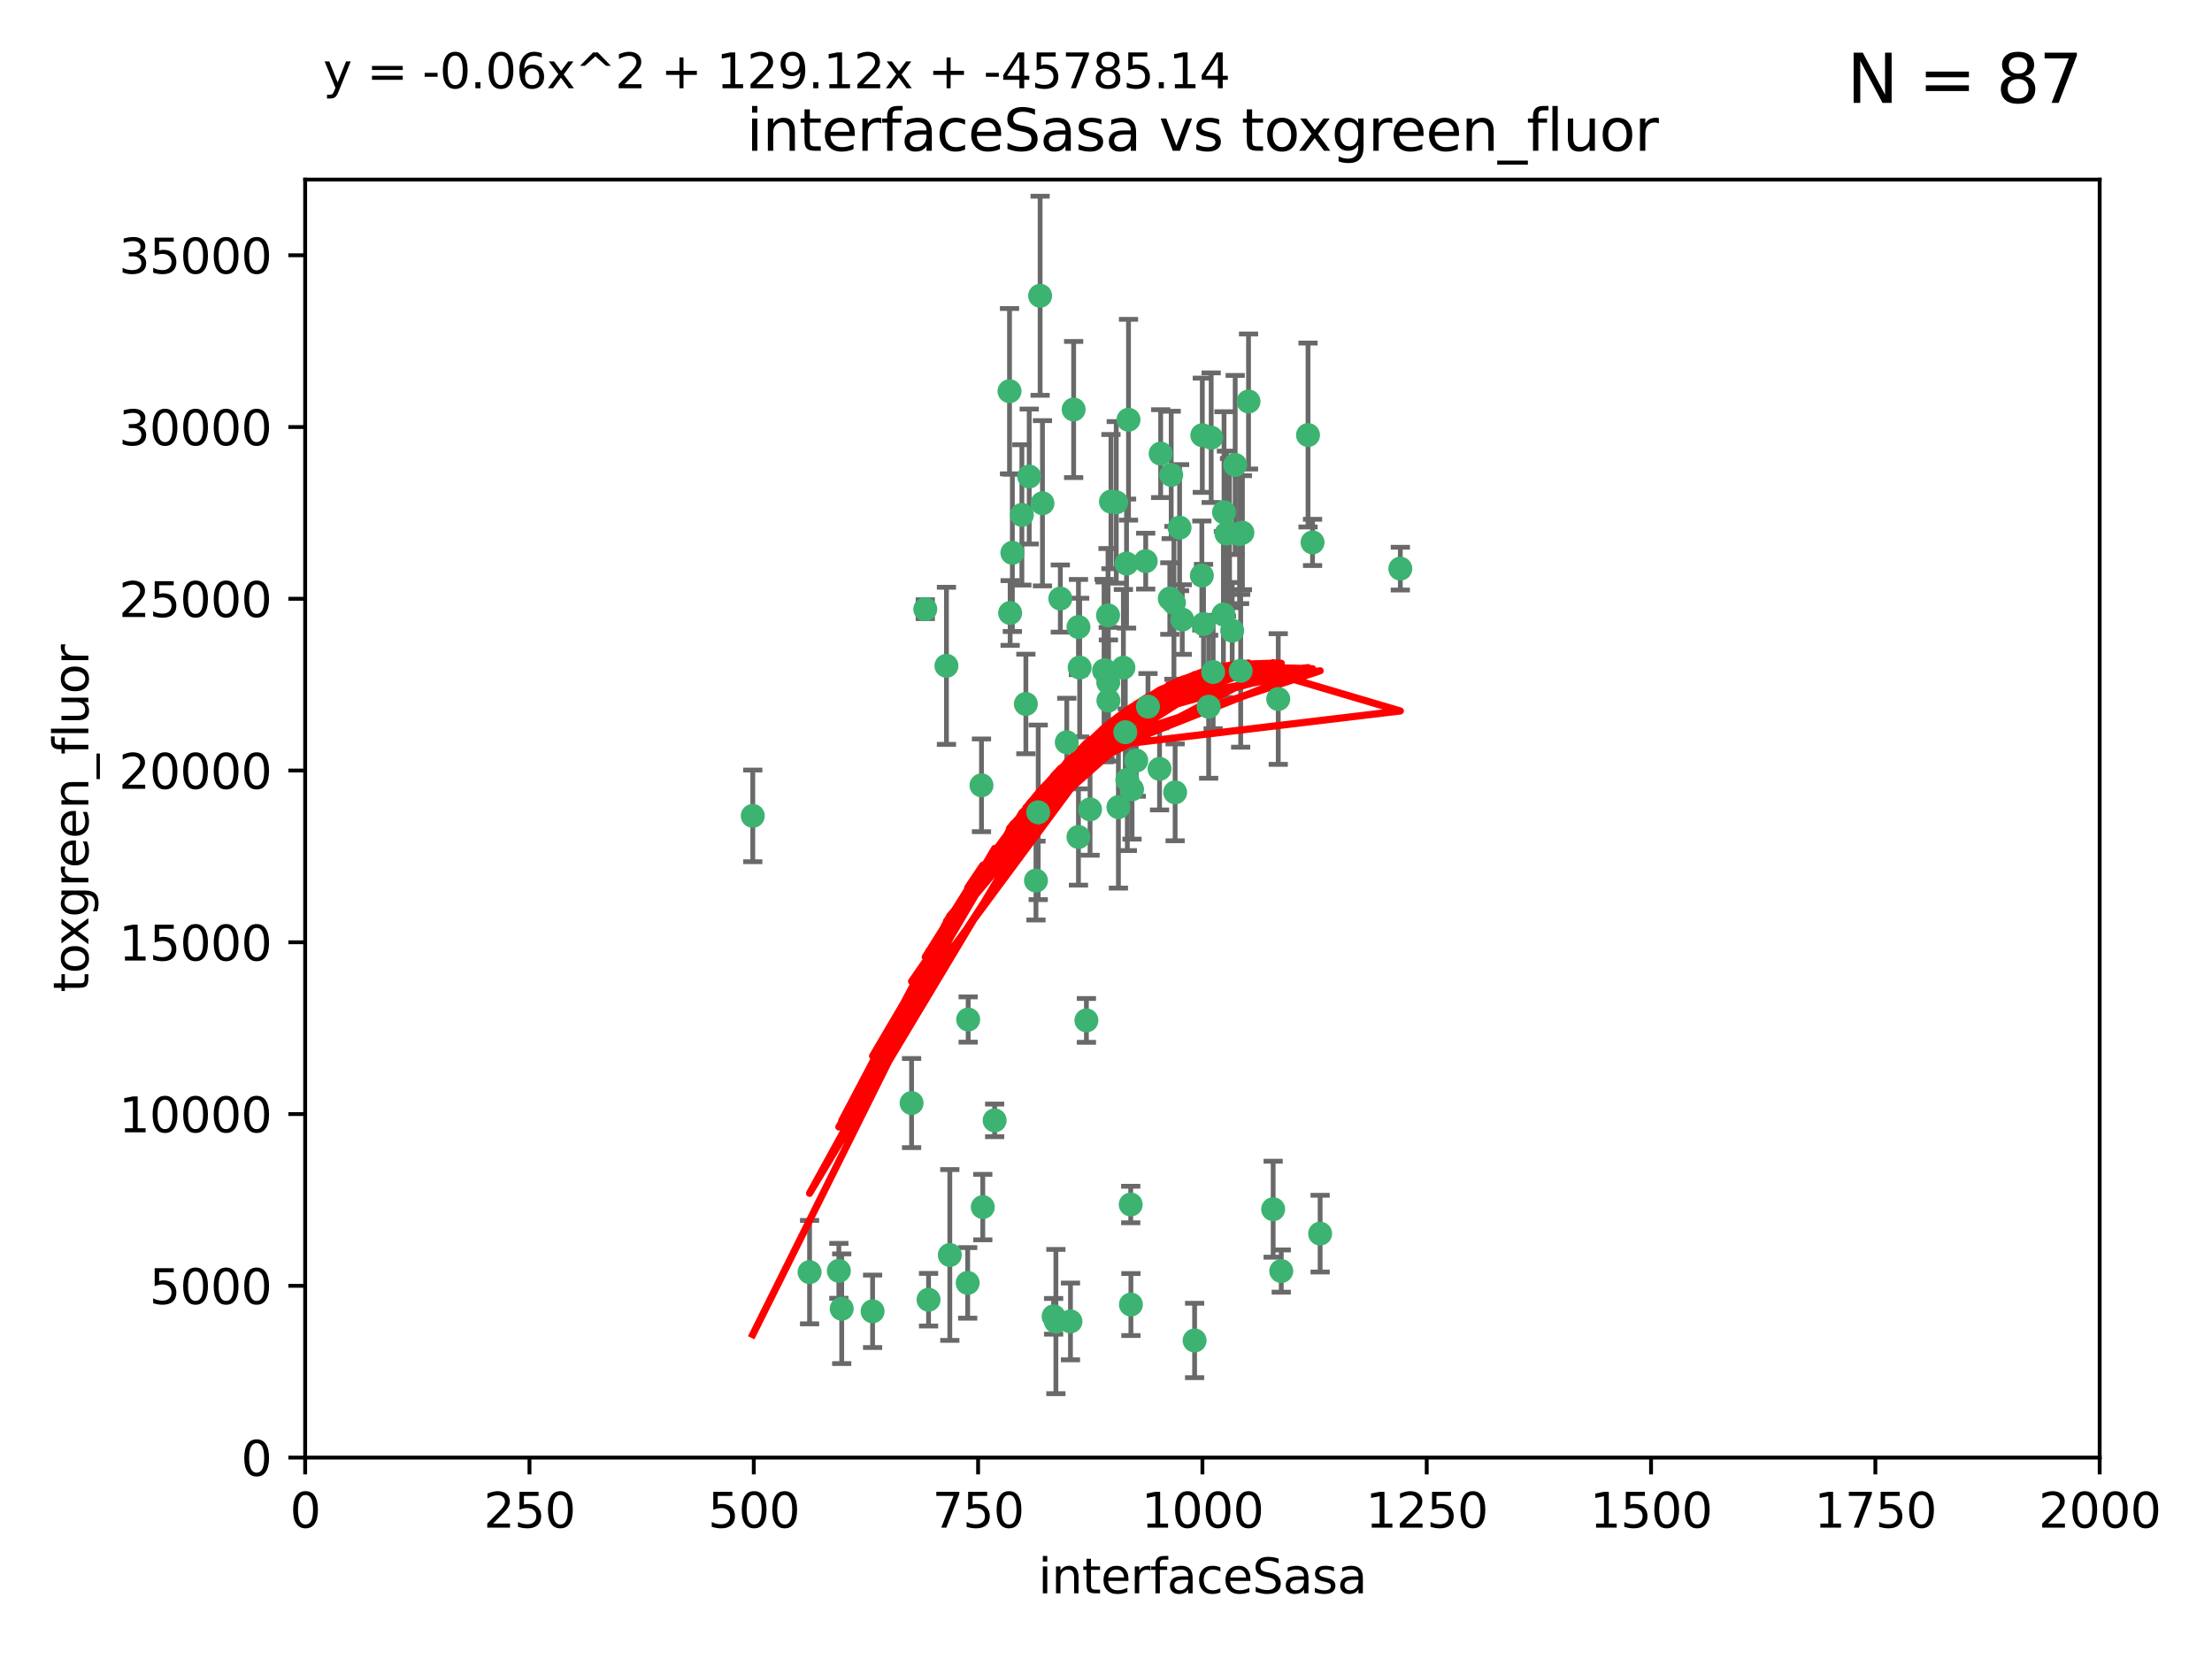 <?xml version="1.0" encoding="utf-8" standalone="no"?>
<!DOCTYPE svg PUBLIC "-//W3C//DTD SVG 1.1//EN"
  "http://www.w3.org/Graphics/SVG/1.1/DTD/svg11.dtd">
<svg xmlns:xlink="http://www.w3.org/1999/xlink" width="460.8pt" height="345.6pt" viewBox="0 0 460.8 345.6" xmlns="http://www.w3.org/2000/svg" version="1.1">
 <defs>
  <style type="text/css">*{stroke-linejoin: round; stroke-linecap: butt}</style>
 </defs>
 <g id="figure_1">
  <g id="patch_1">
   <path d="M 0 345.6 
L 460.8 345.6 
L 460.8 0 
L 0 0 
z
" style="fill: #ffffff"/>
  </g>
  <g id="axes_1">
   <g id="patch_2">
    <path d="M 63.571 303.64 
L 437.4 303.64 
L 437.4 37.411 
L 63.571 37.411 
z
" style="fill: #ffffff"/>
   </g>
   <g id="PathCollection_1">
    <defs>
     <path id="m33275eabdc" d="M 0 1.118 
C 0.297 1.118 0.581 1 0.791 0.791 
C 1 0.581 1.118 0.297 1.118 0 
C 1.118 -0.297 1 -0.581 0.791 -0.791 
C 0.581 -1 0.297 -1.118 0 -1.118 
C -0.297 -1.118 -0.581 -1 -0.791 -0.791 
C -1 -0.581 -1.118 -0.297 -1.118 0 
C -1.118 0.297 -1 0.581 -0.791 0.791 
C -0.581 1 -0.297 1.118 0 1.118 
z
" style="stroke: #3cb371"/>
    </defs>
    <g clip-path="url(#p62eb18721a)">
     <use xlink:href="#m33275eabdc" x="243.693" y="124.69" style="fill: #3cb371; stroke: #3cb371"/>
     <use xlink:href="#m33275eabdc" x="272.484" y="90.623" style="fill: #3cb371; stroke: #3cb371"/>
     <use xlink:href="#m33275eabdc" x="231.435" y="104.496" style="fill: #3cb371; stroke: #3cb371"/>
     <use xlink:href="#m33275eabdc" x="234.418" y="152.536" style="fill: #3cb371; stroke: #3cb371"/>
     <use xlink:href="#m33275eabdc" x="266.28" y="145.62" style="fill: #3cb371; stroke: #3cb371"/>
     <use xlink:href="#m33275eabdc" x="257.315" y="96.857" style="fill: #3cb371; stroke: #3cb371"/>
     <use xlink:href="#m33275eabdc" x="250.716" y="130.005" style="fill: #3cb371; stroke: #3cb371"/>
     <use xlink:href="#m33275eabdc" x="254.987" y="106.718" style="fill: #3cb371; stroke: #3cb371"/>
     <use xlink:href="#m33275eabdc" x="273.426" y="112.994" style="fill: #3cb371; stroke: #3cb371"/>
     <use xlink:href="#m33275eabdc" x="220.886" y="124.689" style="fill: #3cb371; stroke: #3cb371"/>
     <use xlink:href="#m33275eabdc" x="214.404" y="99.267" style="fill: #3cb371; stroke: #3cb371"/>
     <use xlink:href="#m33275eabdc" x="174.75" y="264.74" style="fill: #3cb371; stroke: #3cb371"/>
     <use xlink:href="#m33275eabdc" x="212.875" y="107.264" style="fill: #3cb371; stroke: #3cb371"/>
     <use xlink:href="#m33275eabdc" x="241.787" y="94.5" style="fill: #3cb371; stroke: #3cb371"/>
     <use xlink:href="#m33275eabdc" x="252.721" y="139.999" style="fill: #3cb371; stroke: #3cb371"/>
     <use xlink:href="#m33275eabdc" x="252.312" y="91.178" style="fill: #3cb371; stroke: #3cb371"/>
     <use xlink:href="#m33275eabdc" x="258.229" y="111.261" style="fill: #3cb371; stroke: #3cb371"/>
     <use xlink:href="#m33275eabdc" x="223.66" y="85.309" style="fill: #3cb371; stroke: #3cb371"/>
     <use xlink:href="#m33275eabdc" x="232.987" y="168.143" style="fill: #3cb371; stroke: #3cb371"/>
     <use xlink:href="#m33275eabdc" x="241.557" y="160.173" style="fill: #3cb371; stroke: #3cb371"/>
     <use xlink:href="#m33275eabdc" x="230.869" y="142.145" style="fill: #3cb371; stroke: #3cb371"/>
     <use xlink:href="#m33275eabdc" x="230.194" y="139.64" style="fill: #3cb371; stroke: #3cb371"/>
     <use xlink:href="#m33275eabdc" x="251.785" y="147.225" style="fill: #3cb371; stroke: #3cb371"/>
     <use xlink:href="#m33275eabdc" x="234.68" y="117.402" style="fill: #3cb371; stroke: #3cb371"/>
     <use xlink:href="#m33275eabdc" x="246.284" y="129.063" style="fill: #3cb371; stroke: #3cb371"/>
     <use xlink:href="#m33275eabdc" x="255.489" y="111.157" style="fill: #3cb371; stroke: #3cb371"/>
     <use xlink:href="#m33275eabdc" x="256.689" y="131.368" style="fill: #3cb371; stroke: #3cb371"/>
     <use xlink:href="#m33275eabdc" x="254.858" y="128.013" style="fill: #3cb371; stroke: #3cb371"/>
     <use xlink:href="#m33275eabdc" x="244.553" y="125.579" style="fill: #3cb371; stroke: #3cb371"/>
     <use xlink:href="#m33275eabdc" x="250.368" y="119.895" style="fill: #3cb371; stroke: #3cb371"/>
     <use xlink:href="#m33275eabdc" x="243.983" y="98.934" style="fill: #3cb371; stroke: #3cb371"/>
     <use xlink:href="#m33275eabdc" x="235.088" y="87.434" style="fill: #3cb371; stroke: #3cb371"/>
     <use xlink:href="#m33275eabdc" x="258.816" y="110.968" style="fill: #3cb371; stroke: #3cb371"/>
     <use xlink:href="#m33275eabdc" x="256.134" y="111.045" style="fill: #3cb371; stroke: #3cb371"/>
     <use xlink:href="#m33275eabdc" x="232.534" y="104.651" style="fill: #3cb371; stroke: #3cb371"/>
     <use xlink:href="#m33275eabdc" x="234.02" y="139.091" style="fill: #3cb371; stroke: #3cb371"/>
     <use xlink:href="#m33275eabdc" x="238.669" y="116.895" style="fill: #3cb371; stroke: #3cb371"/>
     <use xlink:href="#m33275eabdc" x="210.43" y="127.696" style="fill: #3cb371; stroke: #3cb371"/>
     <use xlink:href="#m33275eabdc" x="226.319" y="212.57" style="fill: #3cb371; stroke: #3cb371"/>
     <use xlink:href="#m33275eabdc" x="217.166" y="104.837" style="fill: #3cb371; stroke: #3cb371"/>
     <use xlink:href="#m33275eabdc" x="245.731" y="109.922" style="fill: #3cb371; stroke: #3cb371"/>
     <use xlink:href="#m33275eabdc" x="266.908" y="264.78" style="fill: #3cb371; stroke: #3cb371"/>
     <use xlink:href="#m33275eabdc" x="216.677" y="61.614" style="fill: #3cb371; stroke: #3cb371"/>
     <use xlink:href="#m33275eabdc" x="258.456" y="139.744" style="fill: #3cb371; stroke: #3cb371"/>
     <use xlink:href="#m33275eabdc" x="291.711" y="118.457" style="fill: #3cb371; stroke: #3cb371"/>
     <use xlink:href="#m33275eabdc" x="224.916" y="139.063" style="fill: #3cb371; stroke: #3cb371"/>
     <use xlink:href="#m33275eabdc" x="260.091" y="83.639" style="fill: #3cb371; stroke: #3cb371"/>
     <use xlink:href="#m33275eabdc" x="250.465" y="90.667" style="fill: #3cb371; stroke: #3cb371"/>
     <use xlink:href="#m33275eabdc" x="204.462" y="163.599" style="fill: #3cb371; stroke: #3cb371"/>
     <use xlink:href="#m33275eabdc" x="201.688" y="212.385" style="fill: #3cb371; stroke: #3cb371"/>
     <use xlink:href="#m33275eabdc" x="204.731" y="251.456" style="fill: #3cb371; stroke: #3cb371"/>
     <use xlink:href="#m33275eabdc" x="192.753" y="126.902" style="fill: #3cb371; stroke: #3cb371"/>
     <use xlink:href="#m33275eabdc" x="222.228" y="154.63" style="fill: #3cb371; stroke: #3cb371"/>
     <use xlink:href="#m33275eabdc" x="230.822" y="128.187" style="fill: #3cb371; stroke: #3cb371"/>
     <use xlink:href="#m33275eabdc" x="210.301" y="81.492" style="fill: #3cb371; stroke: #3cb371"/>
     <use xlink:href="#m33275eabdc" x="224.662" y="174.36" style="fill: #3cb371; stroke: #3cb371"/>
     <use xlink:href="#m33275eabdc" x="275.007" y="256.988" style="fill: #3cb371; stroke: #3cb371"/>
     <use xlink:href="#m33275eabdc" x="236.699" y="158.432" style="fill: #3cb371; stroke: #3cb371"/>
     <use xlink:href="#m33275eabdc" x="265.222" y="251.897" style="fill: #3cb371; stroke: #3cb371"/>
     <use xlink:href="#m33275eabdc" x="230.901" y="145.94" style="fill: #3cb371; stroke: #3cb371"/>
     <use xlink:href="#m33275eabdc" x="213.706" y="146.651" style="fill: #3cb371; stroke: #3cb371"/>
     <use xlink:href="#m33275eabdc" x="235.59" y="271.758" style="fill: #3cb371; stroke: #3cb371"/>
     <use xlink:href="#m33275eabdc" x="201.587" y="267.249" style="fill: #3cb371; stroke: #3cb371"/>
     <use xlink:href="#m33275eabdc" x="215.811" y="183.443" style="fill: #3cb371; stroke: #3cb371"/>
     <use xlink:href="#m33275eabdc" x="224.662" y="130.623" style="fill: #3cb371; stroke: #3cb371"/>
     <use xlink:href="#m33275eabdc" x="239.146" y="147.201" style="fill: #3cb371; stroke: #3cb371"/>
     <use xlink:href="#m33275eabdc" x="219.488" y="274.217" style="fill: #3cb371; stroke: #3cb371"/>
     <use xlink:href="#m33275eabdc" x="244.803" y="165.057" style="fill: #3cb371; stroke: #3cb371"/>
     <use xlink:href="#m33275eabdc" x="216.278" y="169.223" style="fill: #3cb371; stroke: #3cb371"/>
     <use xlink:href="#m33275eabdc" x="248.859" y="279.246" style="fill: #3cb371; stroke: #3cb371"/>
     <use xlink:href="#m33275eabdc" x="235.826" y="164.427" style="fill: #3cb371; stroke: #3cb371"/>
     <use xlink:href="#m33275eabdc" x="193.436" y="270.754" style="fill: #3cb371; stroke: #3cb371"/>
     <use xlink:href="#m33275eabdc" x="229.998" y="139.694" style="fill: #3cb371; stroke: #3cb371"/>
     <use xlink:href="#m33275eabdc" x="219.963" y="275.304" style="fill: #3cb371; stroke: #3cb371"/>
     <use xlink:href="#m33275eabdc" x="189.899" y="229.784" style="fill: #3cb371; stroke: #3cb371"/>
     <use xlink:href="#m33275eabdc" x="227.078" y="168.609" style="fill: #3cb371; stroke: #3cb371"/>
     <use xlink:href="#m33275eabdc" x="175.346" y="272.633" style="fill: #3cb371; stroke: #3cb371"/>
     <use xlink:href="#m33275eabdc" x="197.864" y="261.438" style="fill: #3cb371; stroke: #3cb371"/>
     <use xlink:href="#m33275eabdc" x="234.846" y="162.431" style="fill: #3cb371; stroke: #3cb371"/>
     <use xlink:href="#m33275eabdc" x="210.895" y="115.163" style="fill: #3cb371; stroke: #3cb371"/>
     <use xlink:href="#m33275eabdc" x="168.647" y="265.008" style="fill: #3cb371; stroke: #3cb371"/>
     <use xlink:href="#m33275eabdc" x="223" y="275.279" style="fill: #3cb371; stroke: #3cb371"/>
     <use xlink:href="#m33275eabdc" x="197.163" y="138.702" style="fill: #3cb371; stroke: #3cb371"/>
     <use xlink:href="#m33275eabdc" x="235.549" y="250.921" style="fill: #3cb371; stroke: #3cb371"/>
     <use xlink:href="#m33275eabdc" x="181.778" y="273.168" style="fill: #3cb371; stroke: #3cb371"/>
     <use xlink:href="#m33275eabdc" x="207.202" y="233.393" style="fill: #3cb371; stroke: #3cb371"/>
     <use xlink:href="#m33275eabdc" x="156.817" y="169.96" style="fill: #3cb371; stroke: #3cb371"/>
    </g>
   </g>
   <g id="matplotlib.axis_1">
    <g id="xtick_1">
     <g id="line2d_1">
      <defs>
       <path id="m6c100d765a" d="M 0 0 
L 0 3.5 
" style="stroke: #000000; stroke-width: 0.8"/>
      </defs>
      <g>
       <use xlink:href="#m6c100d765a" x="63.571" y="303.64" style="stroke: #000000; stroke-width: 0.8"/>
      </g>
     </g>
     <g id="text_1">
      <!-- 0 -->
      <g transform="translate(60.39 318.238)scale(0.1 -0.1)">
       <defs>
        <path id="DejaVuSans-30" d="M 2034 4250 
Q 1547 4250 1301 3770 
Q 1056 3291 1056 2328 
Q 1056 1369 1301 889 
Q 1547 409 2034 409 
Q 2525 409 2770 889 
Q 3016 1369 3016 2328 
Q 3016 3291 2770 3770 
Q 2525 4250 2034 4250 
z
M 2034 4750 
Q 2819 4750 3233 4129 
Q 3647 3509 3647 2328 
Q 3647 1150 3233 529 
Q 2819 -91 2034 -91 
Q 1250 -91 836 529 
Q 422 1150 422 2328 
Q 422 3509 836 4129 
Q 1250 4750 2034 4750 
z
" transform="scale(0.016)"/>
       </defs>
       <use xlink:href="#DejaVuSans-30"/>
      </g>
     </g>
    </g>
    <g id="xtick_2">
     <g id="line2d_2">
      <g>
       <use xlink:href="#m6c100d765a" x="110.3" y="303.64" style="stroke: #000000; stroke-width: 0.8"/>
      </g>
     </g>
     <g id="text_2">
      <!-- 250 -->
      <g transform="translate(100.756 318.238)scale(0.1 -0.1)">
       <defs>
        <path id="DejaVuSans-32" d="M 1228 531 
L 3431 531 
L 3431 0 
L 469 0 
L 469 531 
Q 828 903 1448 1529 
Q 2069 2156 2228 2338 
Q 2531 2678 2651 2914 
Q 2772 3150 2772 3378 
Q 2772 3750 2511 3984 
Q 2250 4219 1831 4219 
Q 1534 4219 1204 4116 
Q 875 4013 500 3803 
L 500 4441 
Q 881 4594 1212 4672 
Q 1544 4750 1819 4750 
Q 2544 4750 2975 4387 
Q 3406 4025 3406 3419 
Q 3406 3131 3298 2873 
Q 3191 2616 2906 2266 
Q 2828 2175 2409 1742 
Q 1991 1309 1228 531 
z
" transform="scale(0.016)"/>
        <path id="DejaVuSans-35" d="M 691 4666 
L 3169 4666 
L 3169 4134 
L 1269 4134 
L 1269 2991 
Q 1406 3038 1543 3061 
Q 1681 3084 1819 3084 
Q 2600 3084 3056 2656 
Q 3513 2228 3513 1497 
Q 3513 744 3044 326 
Q 2575 -91 1722 -91 
Q 1428 -91 1123 -41 
Q 819 9 494 109 
L 494 744 
Q 775 591 1075 516 
Q 1375 441 1709 441 
Q 2250 441 2565 725 
Q 2881 1009 2881 1497 
Q 2881 1984 2565 2268 
Q 2250 2553 1709 2553 
Q 1456 2553 1204 2497 
Q 953 2441 691 2322 
L 691 4666 
z
" transform="scale(0.016)"/>
       </defs>
       <use xlink:href="#DejaVuSans-32"/>
       <use xlink:href="#DejaVuSans-35" x="63.623"/>
       <use xlink:href="#DejaVuSans-30" x="127.246"/>
      </g>
     </g>
    </g>
    <g id="xtick_3">
     <g id="line2d_3">
      <g>
       <use xlink:href="#m6c100d765a" x="157.028" y="303.64" style="stroke: #000000; stroke-width: 0.8"/>
      </g>
     </g>
     <g id="text_3">
      <!-- 500 -->
      <g transform="translate(147.485 318.238)scale(0.1 -0.1)">
       <use xlink:href="#DejaVuSans-35"/>
       <use xlink:href="#DejaVuSans-30" x="63.623"/>
       <use xlink:href="#DejaVuSans-30" x="127.246"/>
      </g>
     </g>
    </g>
    <g id="xtick_4">
     <g id="line2d_4">
      <g>
       <use xlink:href="#m6c100d765a" x="203.757" y="303.64" style="stroke: #000000; stroke-width: 0.8"/>
      </g>
     </g>
     <g id="text_4">
      <!-- 750 -->
      <g transform="translate(194.213 318.238)scale(0.1 -0.1)">
       <defs>
        <path id="DejaVuSans-37" d="M 525 4666 
L 3525 4666 
L 3525 4397 
L 1831 0 
L 1172 0 
L 2766 4134 
L 525 4134 
L 525 4666 
z
" transform="scale(0.016)"/>
       </defs>
       <use xlink:href="#DejaVuSans-37"/>
       <use xlink:href="#DejaVuSans-35" x="63.623"/>
       <use xlink:href="#DejaVuSans-30" x="127.246"/>
      </g>
     </g>
    </g>
    <g id="xtick_5">
     <g id="line2d_5">
      <g>
       <use xlink:href="#m6c100d765a" x="250.486" y="303.64" style="stroke: #000000; stroke-width: 0.8"/>
      </g>
     </g>
     <g id="text_5">
      <!-- 1000 -->
      <g transform="translate(237.761 318.238)scale(0.1 -0.1)">
       <defs>
        <path id="DejaVuSans-31" d="M 794 531 
L 1825 531 
L 1825 4091 
L 703 3866 
L 703 4441 
L 1819 4666 
L 2450 4666 
L 2450 531 
L 3481 531 
L 3481 0 
L 794 0 
L 794 531 
z
" transform="scale(0.016)"/>
       </defs>
       <use xlink:href="#DejaVuSans-31"/>
       <use xlink:href="#DejaVuSans-30" x="63.623"/>
       <use xlink:href="#DejaVuSans-30" x="127.246"/>
       <use xlink:href="#DejaVuSans-30" x="190.869"/>
      </g>
     </g>
    </g>
    <g id="xtick_6">
     <g id="line2d_6">
      <g>
       <use xlink:href="#m6c100d765a" x="297.214" y="303.64" style="stroke: #000000; stroke-width: 0.8"/>
      </g>
     </g>
     <g id="text_6">
      <!-- 1250 -->
      <g transform="translate(284.489 318.238)scale(0.1 -0.1)">
       <use xlink:href="#DejaVuSans-31"/>
       <use xlink:href="#DejaVuSans-32" x="63.623"/>
       <use xlink:href="#DejaVuSans-35" x="127.246"/>
       <use xlink:href="#DejaVuSans-30" x="190.869"/>
      </g>
     </g>
    </g>
    <g id="xtick_7">
     <g id="line2d_7">
      <g>
       <use xlink:href="#m6c100d765a" x="343.943" y="303.64" style="stroke: #000000; stroke-width: 0.8"/>
      </g>
     </g>
     <g id="text_7">
      <!-- 1500 -->
      <g transform="translate(331.218 318.238)scale(0.1 -0.1)">
       <use xlink:href="#DejaVuSans-31"/>
       <use xlink:href="#DejaVuSans-35" x="63.623"/>
       <use xlink:href="#DejaVuSans-30" x="127.246"/>
       <use xlink:href="#DejaVuSans-30" x="190.869"/>
      </g>
     </g>
    </g>
    <g id="xtick_8">
     <g id="line2d_8">
      <g>
       <use xlink:href="#m6c100d765a" x="390.671" y="303.64" style="stroke: #000000; stroke-width: 0.8"/>
      </g>
     </g>
     <g id="text_8">
      <!-- 1750 -->
      <g transform="translate(377.946 318.238)scale(0.1 -0.1)">
       <use xlink:href="#DejaVuSans-31"/>
       <use xlink:href="#DejaVuSans-37" x="63.623"/>
       <use xlink:href="#DejaVuSans-35" x="127.246"/>
       <use xlink:href="#DejaVuSans-30" x="190.869"/>
      </g>
     </g>
    </g>
    <g id="xtick_9">
     <g id="line2d_9">
      <g>
       <use xlink:href="#m6c100d765a" x="437.4" y="303.64" style="stroke: #000000; stroke-width: 0.8"/>
      </g>
     </g>
     <g id="text_9">
      <!-- 2000 -->
      <g transform="translate(424.675 318.238)scale(0.1 -0.1)">
       <use xlink:href="#DejaVuSans-32"/>
       <use xlink:href="#DejaVuSans-30" x="63.623"/>
       <use xlink:href="#DejaVuSans-30" x="127.246"/>
       <use xlink:href="#DejaVuSans-30" x="190.869"/>
      </g>
     </g>
    </g>
    <g id="text_10">
     <!-- interfaceSasa -->
     <g transform="translate(216.279 331.917)scale(0.1 -0.1)">
      <defs>
       <path id="DejaVuSans-69" d="M 603 3500 
L 1178 3500 
L 1178 0 
L 603 0 
L 603 3500 
z
M 603 4863 
L 1178 4863 
L 1178 4134 
L 603 4134 
L 603 4863 
z
" transform="scale(0.016)"/>
       <path id="DejaVuSans-6e" d="M 3513 2113 
L 3513 0 
L 2938 0 
L 2938 2094 
Q 2938 2591 2744 2837 
Q 2550 3084 2163 3084 
Q 1697 3084 1428 2787 
Q 1159 2491 1159 1978 
L 1159 0 
L 581 0 
L 581 3500 
L 1159 3500 
L 1159 2956 
Q 1366 3272 1645 3428 
Q 1925 3584 2291 3584 
Q 2894 3584 3203 3211 
Q 3513 2838 3513 2113 
z
" transform="scale(0.016)"/>
       <path id="DejaVuSans-74" d="M 1172 4494 
L 1172 3500 
L 2356 3500 
L 2356 3053 
L 1172 3053 
L 1172 1153 
Q 1172 725 1289 603 
Q 1406 481 1766 481 
L 2356 481 
L 2356 0 
L 1766 0 
Q 1100 0 847 248 
Q 594 497 594 1153 
L 594 3053 
L 172 3053 
L 172 3500 
L 594 3500 
L 594 4494 
L 1172 4494 
z
" transform="scale(0.016)"/>
       <path id="DejaVuSans-65" d="M 3597 1894 
L 3597 1613 
L 953 1613 
Q 991 1019 1311 708 
Q 1631 397 2203 397 
Q 2534 397 2845 478 
Q 3156 559 3463 722 
L 3463 178 
Q 3153 47 2828 -22 
Q 2503 -91 2169 -91 
Q 1331 -91 842 396 
Q 353 884 353 1716 
Q 353 2575 817 3079 
Q 1281 3584 2069 3584 
Q 2775 3584 3186 3129 
Q 3597 2675 3597 1894 
z
M 3022 2063 
Q 3016 2534 2758 2815 
Q 2500 3097 2075 3097 
Q 1594 3097 1305 2825 
Q 1016 2553 972 2059 
L 3022 2063 
z
" transform="scale(0.016)"/>
       <path id="DejaVuSans-72" d="M 2631 2963 
Q 2534 3019 2420 3045 
Q 2306 3072 2169 3072 
Q 1681 3072 1420 2755 
Q 1159 2438 1159 1844 
L 1159 0 
L 581 0 
L 581 3500 
L 1159 3500 
L 1159 2956 
Q 1341 3275 1631 3429 
Q 1922 3584 2338 3584 
Q 2397 3584 2469 3576 
Q 2541 3569 2628 3553 
L 2631 2963 
z
" transform="scale(0.016)"/>
       <path id="DejaVuSans-66" d="M 2375 4863 
L 2375 4384 
L 1825 4384 
Q 1516 4384 1395 4259 
Q 1275 4134 1275 3809 
L 1275 3500 
L 2222 3500 
L 2222 3053 
L 1275 3053 
L 1275 0 
L 697 0 
L 697 3053 
L 147 3053 
L 147 3500 
L 697 3500 
L 697 3744 
Q 697 4328 969 4595 
Q 1241 4863 1831 4863 
L 2375 4863 
z
" transform="scale(0.016)"/>
       <path id="DejaVuSans-61" d="M 2194 1759 
Q 1497 1759 1228 1600 
Q 959 1441 959 1056 
Q 959 750 1161 570 
Q 1363 391 1709 391 
Q 2188 391 2477 730 
Q 2766 1069 2766 1631 
L 2766 1759 
L 2194 1759 
z
M 3341 1997 
L 3341 0 
L 2766 0 
L 2766 531 
Q 2569 213 2275 61 
Q 1981 -91 1556 -91 
Q 1019 -91 701 211 
Q 384 513 384 1019 
Q 384 1609 779 1909 
Q 1175 2209 1959 2209 
L 2766 2209 
L 2766 2266 
Q 2766 2663 2505 2880 
Q 2244 3097 1772 3097 
Q 1472 3097 1187 3025 
Q 903 2953 641 2809 
L 641 3341 
Q 956 3463 1253 3523 
Q 1550 3584 1831 3584 
Q 2591 3584 2966 3190 
Q 3341 2797 3341 1997 
z
" transform="scale(0.016)"/>
       <path id="DejaVuSans-63" d="M 3122 3366 
L 3122 2828 
Q 2878 2963 2633 3030 
Q 2388 3097 2138 3097 
Q 1578 3097 1268 2742 
Q 959 2388 959 1747 
Q 959 1106 1268 751 
Q 1578 397 2138 397 
Q 2388 397 2633 464 
Q 2878 531 3122 666 
L 3122 134 
Q 2881 22 2623 -34 
Q 2366 -91 2075 -91 
Q 1284 -91 818 406 
Q 353 903 353 1747 
Q 353 2603 823 3093 
Q 1294 3584 2113 3584 
Q 2378 3584 2631 3529 
Q 2884 3475 3122 3366 
z
" transform="scale(0.016)"/>
       <path id="DejaVuSans-53" d="M 3425 4513 
L 3425 3897 
Q 3066 4069 2747 4153 
Q 2428 4238 2131 4238 
Q 1616 4238 1336 4038 
Q 1056 3838 1056 3469 
Q 1056 3159 1242 3001 
Q 1428 2844 1947 2747 
L 2328 2669 
Q 3034 2534 3370 2195 
Q 3706 1856 3706 1288 
Q 3706 609 3251 259 
Q 2797 -91 1919 -91 
Q 1588 -91 1214 -16 
Q 841 59 441 206 
L 441 856 
Q 825 641 1194 531 
Q 1563 422 1919 422 
Q 2459 422 2753 634 
Q 3047 847 3047 1241 
Q 3047 1584 2836 1778 
Q 2625 1972 2144 2069 
L 1759 2144 
Q 1053 2284 737 2584 
Q 422 2884 422 3419 
Q 422 4038 858 4394 
Q 1294 4750 2059 4750 
Q 2388 4750 2728 4690 
Q 3069 4631 3425 4513 
z
" transform="scale(0.016)"/>
       <path id="DejaVuSans-73" d="M 2834 3397 
L 2834 2853 
Q 2591 2978 2328 3040 
Q 2066 3103 1784 3103 
Q 1356 3103 1142 2972 
Q 928 2841 928 2578 
Q 928 2378 1081 2264 
Q 1234 2150 1697 2047 
L 1894 2003 
Q 2506 1872 2764 1633 
Q 3022 1394 3022 966 
Q 3022 478 2636 193 
Q 2250 -91 1575 -91 
Q 1294 -91 989 -36 
Q 684 19 347 128 
L 347 722 
Q 666 556 975 473 
Q 1284 391 1588 391 
Q 1994 391 2212 530 
Q 2431 669 2431 922 
Q 2431 1156 2273 1281 
Q 2116 1406 1581 1522 
L 1381 1569 
Q 847 1681 609 1914 
Q 372 2147 372 2553 
Q 372 3047 722 3315 
Q 1072 3584 1716 3584 
Q 2034 3584 2315 3537 
Q 2597 3491 2834 3397 
z
" transform="scale(0.016)"/>
      </defs>
      <use xlink:href="#DejaVuSans-69"/>
      <use xlink:href="#DejaVuSans-6e" x="27.783"/>
      <use xlink:href="#DejaVuSans-74" x="91.162"/>
      <use xlink:href="#DejaVuSans-65" x="130.371"/>
      <use xlink:href="#DejaVuSans-72" x="191.895"/>
      <use xlink:href="#DejaVuSans-66" x="233.008"/>
      <use xlink:href="#DejaVuSans-61" x="268.213"/>
      <use xlink:href="#DejaVuSans-63" x="329.492"/>
      <use xlink:href="#DejaVuSans-65" x="384.473"/>
      <use xlink:href="#DejaVuSans-53" x="445.996"/>
      <use xlink:href="#DejaVuSans-61" x="509.473"/>
      <use xlink:href="#DejaVuSans-73" x="570.752"/>
      <use xlink:href="#DejaVuSans-61" x="622.852"/>
     </g>
    </g>
   </g>
   <g id="matplotlib.axis_2">
    <g id="ytick_1">
     <g id="line2d_10">
      <defs>
       <path id="m269691923d" d="M 0 0 
L -3.5 0 
" style="stroke: #000000; stroke-width: 0.8"/>
      </defs>
      <g>
       <use xlink:href="#m269691923d" x="63.571" y="303.64" style="stroke: #000000; stroke-width: 0.8"/>
      </g>
     </g>
     <g id="text_11">
      <!-- 0 -->
      <g transform="translate(50.209 307.439)scale(0.1 -0.1)">
       <use xlink:href="#DejaVuSans-30"/>
      </g>
     </g>
    </g>
    <g id="ytick_2">
     <g id="line2d_11">
      <g>
       <use xlink:href="#m269691923d" x="63.571" y="267.859" style="stroke: #000000; stroke-width: 0.8"/>
      </g>
     </g>
     <g id="text_12">
      <!-- 5000 -->
      <g transform="translate(31.121 271.658)scale(0.1 -0.1)">
       <use xlink:href="#DejaVuSans-35"/>
       <use xlink:href="#DejaVuSans-30" x="63.623"/>
       <use xlink:href="#DejaVuSans-30" x="127.246"/>
       <use xlink:href="#DejaVuSans-30" x="190.869"/>
      </g>
     </g>
    </g>
    <g id="ytick_3">
     <g id="line2d_12">
      <g>
       <use xlink:href="#m269691923d" x="63.571" y="232.078" style="stroke: #000000; stroke-width: 0.8"/>
      </g>
     </g>
     <g id="text_13">
      <!-- 10000 -->
      <g transform="translate(24.759 235.878)scale(0.1 -0.1)">
       <use xlink:href="#DejaVuSans-31"/>
       <use xlink:href="#DejaVuSans-30" x="63.623"/>
       <use xlink:href="#DejaVuSans-30" x="127.246"/>
       <use xlink:href="#DejaVuSans-30" x="190.869"/>
       <use xlink:href="#DejaVuSans-30" x="254.492"/>
      </g>
     </g>
    </g>
    <g id="ytick_4">
     <g id="line2d_13">
      <g>
       <use xlink:href="#m269691923d" x="63.571" y="196.298" style="stroke: #000000; stroke-width: 0.8"/>
      </g>
     </g>
     <g id="text_14">
      <!-- 15000 -->
      <g transform="translate(24.759 200.097)scale(0.1 -0.1)">
       <use xlink:href="#DejaVuSans-31"/>
       <use xlink:href="#DejaVuSans-35" x="63.623"/>
       <use xlink:href="#DejaVuSans-30" x="127.246"/>
       <use xlink:href="#DejaVuSans-30" x="190.869"/>
       <use xlink:href="#DejaVuSans-30" x="254.492"/>
      </g>
     </g>
    </g>
    <g id="ytick_5">
     <g id="line2d_14">
      <g>
       <use xlink:href="#m269691923d" x="63.571" y="160.517" style="stroke: #000000; stroke-width: 0.8"/>
      </g>
     </g>
     <g id="text_15">
      <!-- 20000 -->
      <g transform="translate(24.759 164.316)scale(0.1 -0.1)">
       <use xlink:href="#DejaVuSans-32"/>
       <use xlink:href="#DejaVuSans-30" x="63.623"/>
       <use xlink:href="#DejaVuSans-30" x="127.246"/>
       <use xlink:href="#DejaVuSans-30" x="190.869"/>
       <use xlink:href="#DejaVuSans-30" x="254.492"/>
      </g>
     </g>
    </g>
    <g id="ytick_6">
     <g id="line2d_15">
      <g>
       <use xlink:href="#m269691923d" x="63.571" y="124.736" style="stroke: #000000; stroke-width: 0.8"/>
      </g>
     </g>
     <g id="text_16">
      <!-- 25000 -->
      <g transform="translate(24.759 128.535)scale(0.1 -0.1)">
       <use xlink:href="#DejaVuSans-32"/>
       <use xlink:href="#DejaVuSans-35" x="63.623"/>
       <use xlink:href="#DejaVuSans-30" x="127.246"/>
       <use xlink:href="#DejaVuSans-30" x="190.869"/>
       <use xlink:href="#DejaVuSans-30" x="254.492"/>
      </g>
     </g>
    </g>
    <g id="ytick_7">
     <g id="line2d_16">
      <g>
       <use xlink:href="#m269691923d" x="63.571" y="88.955" style="stroke: #000000; stroke-width: 0.8"/>
      </g>
     </g>
     <g id="text_17">
      <!-- 30000 -->
      <g transform="translate(24.759 92.754)scale(0.1 -0.1)">
       <defs>
        <path id="DejaVuSans-33" d="M 2597 2516 
Q 3050 2419 3304 2112 
Q 3559 1806 3559 1356 
Q 3559 666 3084 287 
Q 2609 -91 1734 -91 
Q 1441 -91 1130 -33 
Q 819 25 488 141 
L 488 750 
Q 750 597 1062 519 
Q 1375 441 1716 441 
Q 2309 441 2620 675 
Q 2931 909 2931 1356 
Q 2931 1769 2642 2001 
Q 2353 2234 1838 2234 
L 1294 2234 
L 1294 2753 
L 1863 2753 
Q 2328 2753 2575 2939 
Q 2822 3125 2822 3475 
Q 2822 3834 2567 4026 
Q 2313 4219 1838 4219 
Q 1578 4219 1281 4162 
Q 984 4106 628 3988 
L 628 4550 
Q 988 4650 1302 4700 
Q 1616 4750 1894 4750 
Q 2613 4750 3031 4423 
Q 3450 4097 3450 3541 
Q 3450 3153 3228 2886 
Q 3006 2619 2597 2516 
z
" transform="scale(0.016)"/>
       </defs>
       <use xlink:href="#DejaVuSans-33"/>
       <use xlink:href="#DejaVuSans-30" x="63.623"/>
       <use xlink:href="#DejaVuSans-30" x="127.246"/>
       <use xlink:href="#DejaVuSans-30" x="190.869"/>
       <use xlink:href="#DejaVuSans-30" x="254.492"/>
      </g>
     </g>
    </g>
    <g id="ytick_8">
     <g id="line2d_17">
      <g>
       <use xlink:href="#m269691923d" x="63.571" y="53.174" style="stroke: #000000; stroke-width: 0.8"/>
      </g>
     </g>
     <g id="text_18">
      <!-- 35000 -->
      <g transform="translate(24.759 56.974)scale(0.1 -0.1)">
       <use xlink:href="#DejaVuSans-33"/>
       <use xlink:href="#DejaVuSans-35" x="63.623"/>
       <use xlink:href="#DejaVuSans-30" x="127.246"/>
       <use xlink:href="#DejaVuSans-30" x="190.869"/>
       <use xlink:href="#DejaVuSans-30" x="254.492"/>
      </g>
     </g>
    </g>
    <g id="text_19">
     <!-- toxgreen_fluor -->
     <g transform="translate(18.401 206.72)rotate(-90)scale(0.1 -0.1)">
      <defs>
       <path id="DejaVuSans-6f" d="M 1959 3097 
Q 1497 3097 1228 2736 
Q 959 2375 959 1747 
Q 959 1119 1226 758 
Q 1494 397 1959 397 
Q 2419 397 2687 759 
Q 2956 1122 2956 1747 
Q 2956 2369 2687 2733 
Q 2419 3097 1959 3097 
z
M 1959 3584 
Q 2709 3584 3137 3096 
Q 3566 2609 3566 1747 
Q 3566 888 3137 398 
Q 2709 -91 1959 -91 
Q 1206 -91 779 398 
Q 353 888 353 1747 
Q 353 2609 779 3096 
Q 1206 3584 1959 3584 
z
" transform="scale(0.016)"/>
       <path id="DejaVuSans-78" d="M 3513 3500 
L 2247 1797 
L 3578 0 
L 2900 0 
L 1881 1375 
L 863 0 
L 184 0 
L 1544 1831 
L 300 3500 
L 978 3500 
L 1906 2253 
L 2834 3500 
L 3513 3500 
z
" transform="scale(0.016)"/>
       <path id="DejaVuSans-67" d="M 2906 1791 
Q 2906 2416 2648 2759 
Q 2391 3103 1925 3103 
Q 1463 3103 1205 2759 
Q 947 2416 947 1791 
Q 947 1169 1205 825 
Q 1463 481 1925 481 
Q 2391 481 2648 825 
Q 2906 1169 2906 1791 
z
M 3481 434 
Q 3481 -459 3084 -895 
Q 2688 -1331 1869 -1331 
Q 1566 -1331 1297 -1286 
Q 1028 -1241 775 -1147 
L 775 -588 
Q 1028 -725 1275 -790 
Q 1522 -856 1778 -856 
Q 2344 -856 2625 -561 
Q 2906 -266 2906 331 
L 2906 616 
Q 2728 306 2450 153 
Q 2172 0 1784 0 
Q 1141 0 747 490 
Q 353 981 353 1791 
Q 353 2603 747 3093 
Q 1141 3584 1784 3584 
Q 2172 3584 2450 3431 
Q 2728 3278 2906 2969 
L 2906 3500 
L 3481 3500 
L 3481 434 
z
" transform="scale(0.016)"/>
       <path id="DejaVuSans-5f" d="M 3263 -1063 
L 3263 -1509 
L -63 -1509 
L -63 -1063 
L 3263 -1063 
z
" transform="scale(0.016)"/>
       <path id="DejaVuSans-6c" d="M 603 4863 
L 1178 4863 
L 1178 0 
L 603 0 
L 603 4863 
z
" transform="scale(0.016)"/>
       <path id="DejaVuSans-75" d="M 544 1381 
L 544 3500 
L 1119 3500 
L 1119 1403 
Q 1119 906 1312 657 
Q 1506 409 1894 409 
Q 2359 409 2629 706 
Q 2900 1003 2900 1516 
L 2900 3500 
L 3475 3500 
L 3475 0 
L 2900 0 
L 2900 538 
Q 2691 219 2414 64 
Q 2138 -91 1772 -91 
Q 1169 -91 856 284 
Q 544 659 544 1381 
z
M 1991 3584 
L 1991 3584 
z
" transform="scale(0.016)"/>
      </defs>
      <use xlink:href="#DejaVuSans-74"/>
      <use xlink:href="#DejaVuSans-6f" x="39.209"/>
      <use xlink:href="#DejaVuSans-78" x="97.266"/>
      <use xlink:href="#DejaVuSans-67" x="156.445"/>
      <use xlink:href="#DejaVuSans-72" x="219.922"/>
      <use xlink:href="#DejaVuSans-65" x="258.785"/>
      <use xlink:href="#DejaVuSans-65" x="320.309"/>
      <use xlink:href="#DejaVuSans-6e" x="381.832"/>
      <use xlink:href="#DejaVuSans-5f" x="445.211"/>
      <use xlink:href="#DejaVuSans-66" x="495.211"/>
      <use xlink:href="#DejaVuSans-6c" x="530.416"/>
      <use xlink:href="#DejaVuSans-75" x="558.199"/>
      <use xlink:href="#DejaVuSans-6f" x="621.578"/>
      <use xlink:href="#DejaVuSans-72" x="682.76"/>
     </g>
    </g>
   </g>
   <g id="LineCollection_1">
    <path d="M 243.693 132.143 
L 243.693 117.237 
" clip-path="url(#p62eb18721a)" style="fill: none; stroke: #696969"/>
    <path d="M 272.484 109.781 
L 272.484 71.466 
" clip-path="url(#p62eb18721a)" style="fill: none; stroke: #696969"/>
    <path d="M 231.435 118.477 
L 231.435 90.515 
" clip-path="url(#p62eb18721a)" style="fill: none; stroke: #696969"/>
    <path d="M 234.418 166.039 
L 234.418 139.033 
" clip-path="url(#p62eb18721a)" style="fill: none; stroke: #696969"/>
    <path d="M 266.28 159.229 
L 266.28 132.011 
" clip-path="url(#p62eb18721a)" style="fill: none; stroke: #696969"/>
    <path d="M 257.315 115.505 
L 257.315 78.209 
" clip-path="url(#p62eb18721a)" style="fill: none; stroke: #696969"/>
    <path d="M 250.716 142.442 
L 250.716 117.567 
" clip-path="url(#p62eb18721a)" style="fill: none; stroke: #696969"/>
    <path d="M 254.987 127.664 
L 254.987 85.772 
" clip-path="url(#p62eb18721a)" style="fill: none; stroke: #696969"/>
    <path d="M 273.426 117.812 
L 273.426 108.176 
" clip-path="url(#p62eb18721a)" style="fill: none; stroke: #696969"/>
    <path d="M 220.886 131.683 
L 220.886 117.696 
" clip-path="url(#p62eb18721a)" style="fill: none; stroke: #696969"/>
    <path d="M 214.404 113.322 
L 214.404 85.213 
" clip-path="url(#p62eb18721a)" style="fill: none; stroke: #696969"/>
    <path d="M 174.75 270.459 
L 174.75 259.021 
" clip-path="url(#p62eb18721a)" style="fill: none; stroke: #696969"/>
    <path d="M 212.875 121.88 
L 212.875 92.647 
" clip-path="url(#p62eb18721a)" style="fill: none; stroke: #696969"/>
    <path d="M 241.787 103.651 
L 241.787 85.348 
" clip-path="url(#p62eb18721a)" style="fill: none; stroke: #696969"/>
    <path d="M 252.721 151.798 
L 252.721 128.2 
" clip-path="url(#p62eb18721a)" style="fill: none; stroke: #696969"/>
    <path d="M 252.312 104.675 
L 252.312 77.682 
" clip-path="url(#p62eb18721a)" style="fill: none; stroke: #696969"/>
    <path d="M 258.229 125.753 
L 258.229 96.768 
" clip-path="url(#p62eb18721a)" style="fill: none; stroke: #696969"/>
    <path d="M 223.66 99.491 
L 223.66 71.128 
" clip-path="url(#p62eb18721a)" style="fill: none; stroke: #696969"/>
    <path d="M 232.987 185.006 
L 232.987 151.281 
" clip-path="url(#p62eb18721a)" style="fill: none; stroke: #696969"/>
    <path d="M 241.557 168.723 
L 241.557 151.623 
" clip-path="url(#p62eb18721a)" style="fill: none; stroke: #696969"/>
    <path d="M 230.869 153.587 
L 230.869 130.704 
" clip-path="url(#p62eb18721a)" style="fill: none; stroke: #696969"/>
    <path d="M 230.194 158.046 
L 230.194 121.234 
" clip-path="url(#p62eb18721a)" style="fill: none; stroke: #696969"/>
    <path d="M 251.785 162.121 
L 251.785 132.33 
" clip-path="url(#p62eb18721a)" style="fill: none; stroke: #696969"/>
    <path d="M 234.68 130.841 
L 234.68 103.963 
" clip-path="url(#p62eb18721a)" style="fill: none; stroke: #696969"/>
    <path d="M 246.284 136.31 
L 246.284 121.816 
" clip-path="url(#p62eb18721a)" style="fill: none; stroke: #696969"/>
    <path d="M 255.489 128.336 
L 255.489 93.979 
" clip-path="url(#p62eb18721a)" style="fill: none; stroke: #696969"/>
    <path d="M 256.689 141.39 
L 256.689 121.347 
" clip-path="url(#p62eb18721a)" style="fill: none; stroke: #696969"/>
    <path d="M 254.858 145.305 
L 254.858 110.721 
" clip-path="url(#p62eb18721a)" style="fill: none; stroke: #696969"/>
    <path d="M 244.553 141.497 
L 244.553 109.662 
" clip-path="url(#p62eb18721a)" style="fill: none; stroke: #696969"/>
    <path d="M 250.368 131.252 
L 250.368 108.538 
" clip-path="url(#p62eb18721a)" style="fill: none; stroke: #696969"/>
    <path d="M 243.983 112.206 
L 243.983 85.663 
" clip-path="url(#p62eb18721a)" style="fill: none; stroke: #696969"/>
    <path d="M 235.088 108.351 
L 235.088 66.517 
" clip-path="url(#p62eb18721a)" style="fill: none; stroke: #696969"/>
    <path d="M 258.816 122.844 
L 258.816 99.093 
" clip-path="url(#p62eb18721a)" style="fill: none; stroke: #696969"/>
    <path d="M 256.134 126.588 
L 256.134 95.502 
" clip-path="url(#p62eb18721a)" style="fill: none; stroke: #696969"/>
    <path d="M 232.534 121.481 
L 232.534 87.821 
" clip-path="url(#p62eb18721a)" style="fill: none; stroke: #696969"/>
    <path d="M 234.02 155.38 
L 234.02 122.802 
" clip-path="url(#p62eb18721a)" style="fill: none; stroke: #696969"/>
    <path d="M 238.669 122.714 
L 238.669 111.075 
" clip-path="url(#p62eb18721a)" style="fill: none; stroke: #696969"/>
    <path d="M 210.43 134.441 
L 210.43 120.951 
" clip-path="url(#p62eb18721a)" style="fill: none; stroke: #696969"/>
    <path d="M 226.319 217.139 
L 226.319 208.002 
" clip-path="url(#p62eb18721a)" style="fill: none; stroke: #696969"/>
    <path d="M 217.166 122.048 
L 217.166 87.626 
" clip-path="url(#p62eb18721a)" style="fill: none; stroke: #696969"/>
    <path d="M 245.731 123.06 
L 245.731 96.783 
" clip-path="url(#p62eb18721a)" style="fill: none; stroke: #696969"/>
    <path d="M 266.908 269.18 
L 266.908 260.381 
" clip-path="url(#p62eb18721a)" style="fill: none; stroke: #696969"/>
    <path d="M 216.677 82.348 
L 216.677 40.879 
" clip-path="url(#p62eb18721a)" style="fill: none; stroke: #696969"/>
    <path d="M 258.456 155.653 
L 258.456 123.835 
" clip-path="url(#p62eb18721a)" style="fill: none; stroke: #696969"/>
    <path d="M 291.711 122.912 
L 291.711 114.001 
" clip-path="url(#p62eb18721a)" style="fill: none; stroke: #696969"/>
    <path d="M 224.916 153.504 
L 224.916 124.622 
" clip-path="url(#p62eb18721a)" style="fill: none; stroke: #696969"/>
    <path d="M 260.091 97.702 
L 260.091 69.575 
" clip-path="url(#p62eb18721a)" style="fill: none; stroke: #696969"/>
    <path d="M 250.465 102.568 
L 250.465 78.767 
" clip-path="url(#p62eb18721a)" style="fill: none; stroke: #696969"/>
    <path d="M 204.462 173.255 
L 204.462 153.942 
" clip-path="url(#p62eb18721a)" style="fill: none; stroke: #696969"/>
    <path d="M 201.688 217.096 
L 201.688 207.674 
" clip-path="url(#p62eb18721a)" style="fill: none; stroke: #696969"/>
    <path d="M 204.731 258.274 
L 204.731 244.638 
" clip-path="url(#p62eb18721a)" style="fill: none; stroke: #696969"/>
    <path d="M 192.753 128.865 
L 192.753 124.939 
" clip-path="url(#p62eb18721a)" style="fill: none; stroke: #696969"/>
    <path d="M 222.228 163.803 
L 222.228 145.457 
" clip-path="url(#p62eb18721a)" style="fill: none; stroke: #696969"/>
    <path d="M 230.822 142.109 
L 230.822 114.265 
" clip-path="url(#p62eb18721a)" style="fill: none; stroke: #696969"/>
    <path d="M 210.301 98.71 
L 210.301 64.274 
" clip-path="url(#p62eb18721a)" style="fill: none; stroke: #696969"/>
    <path d="M 224.662 184.389 
L 224.662 164.331 
" clip-path="url(#p62eb18721a)" style="fill: none; stroke: #696969"/>
    <path d="M 275.007 264.981 
L 275.007 248.995 
" clip-path="url(#p62eb18721a)" style="fill: none; stroke: #696969"/>
    <path d="M 236.699 165.874 
L 236.699 150.99 
" clip-path="url(#p62eb18721a)" style="fill: none; stroke: #696969"/>
    <path d="M 265.222 261.893 
L 265.222 241.902 
" clip-path="url(#p62eb18721a)" style="fill: none; stroke: #696969"/>
    <path d="M 230.901 158.572 
L 230.901 133.308 
" clip-path="url(#p62eb18721a)" style="fill: none; stroke: #696969"/>
    <path d="M 213.706 157.023 
L 213.706 136.279 
" clip-path="url(#p62eb18721a)" style="fill: none; stroke: #696969"/>
    <path d="M 235.59 278.215 
L 235.59 265.302 
" clip-path="url(#p62eb18721a)" style="fill: none; stroke: #696969"/>
    <path d="M 201.587 274.601 
L 201.587 259.897 
" clip-path="url(#p62eb18721a)" style="fill: none; stroke: #696969"/>
    <path d="M 215.811 191.653 
L 215.811 175.233 
" clip-path="url(#p62eb18721a)" style="fill: none; stroke: #696969"/>
    <path d="M 224.662 140.536 
L 224.662 120.711 
" clip-path="url(#p62eb18721a)" style="fill: none; stroke: #696969"/>
    <path d="M 239.146 154.089 
L 239.146 140.313 
" clip-path="url(#p62eb18721a)" style="fill: none; stroke: #696969"/>
    <path d="M 219.488 277.94 
L 219.488 270.495 
" clip-path="url(#p62eb18721a)" style="fill: none; stroke: #696969"/>
    <path d="M 244.803 175.144 
L 244.803 154.97 
" clip-path="url(#p62eb18721a)" style="fill: none; stroke: #696969"/>
    <path d="M 216.278 187.407 
L 216.278 151.039 
" clip-path="url(#p62eb18721a)" style="fill: none; stroke: #696969"/>
    <path d="M 248.859 286.994 
L 248.859 271.498 
" clip-path="url(#p62eb18721a)" style="fill: none; stroke: #696969"/>
    <path d="M 235.826 174.8 
L 235.826 154.054 
" clip-path="url(#p62eb18721a)" style="fill: none; stroke: #696969"/>
    <path d="M 193.436 276.235 
L 193.436 265.274 
" clip-path="url(#p62eb18721a)" style="fill: none; stroke: #696969"/>
    <path d="M 229.998 158.704 
L 229.998 120.683 
" clip-path="url(#p62eb18721a)" style="fill: none; stroke: #696969"/>
    <path d="M 219.963 290.327 
L 219.963 260.281 
" clip-path="url(#p62eb18721a)" style="fill: none; stroke: #696969"/>
    <path d="M 189.899 239.07 
L 189.899 220.499 
" clip-path="url(#p62eb18721a)" style="fill: none; stroke: #696969"/>
    <path d="M 227.078 178.161 
L 227.078 159.056 
" clip-path="url(#p62eb18721a)" style="fill: none; stroke: #696969"/>
    <path d="M 175.346 284.057 
L 175.346 261.21 
" clip-path="url(#p62eb18721a)" style="fill: none; stroke: #696969"/>
    <path d="M 197.864 279.229 
L 197.864 243.647 
" clip-path="url(#p62eb18721a)" style="fill: none; stroke: #696969"/>
    <path d="M 234.846 177.183 
L 234.846 147.679 
" clip-path="url(#p62eb18721a)" style="fill: none; stroke: #696969"/>
    <path d="M 210.895 131.554 
L 210.895 98.772 
" clip-path="url(#p62eb18721a)" style="fill: none; stroke: #696969"/>
    <path d="M 168.647 275.779 
L 168.647 254.236 
" clip-path="url(#p62eb18721a)" style="fill: none; stroke: #696969"/>
    <path d="M 223 283.276 
L 223 267.281 
" clip-path="url(#p62eb18721a)" style="fill: none; stroke: #696969"/>
    <path d="M 197.163 155.064 
L 197.163 122.34 
" clip-path="url(#p62eb18721a)" style="fill: none; stroke: #696969"/>
    <path d="M 235.549 254.725 
L 235.549 247.118 
" clip-path="url(#p62eb18721a)" style="fill: none; stroke: #696969"/>
    <path d="M 181.778 280.71 
L 181.778 265.626 
" clip-path="url(#p62eb18721a)" style="fill: none; stroke: #696969"/>
    <path d="M 207.202 236.793 
L 207.202 229.993 
" clip-path="url(#p62eb18721a)" style="fill: none; stroke: #696969"/>
    <path d="M 156.817 179.51 
L 156.817 160.41 
" clip-path="url(#p62eb18721a)" style="fill: none; stroke: #696969"/>
   </g>
   <g id="line2d_18">
    <defs>
     <path id="mb53f4d0ca0" d="M 2 0 
L -2 -0 
" style="stroke: #696969"/>
    </defs>
    <g clip-path="url(#p62eb18721a)">
     <use xlink:href="#mb53f4d0ca0" x="243.693" y="132.143" style="fill: #696969; stroke: #696969"/>
     <use xlink:href="#mb53f4d0ca0" x="272.484" y="109.781" style="fill: #696969; stroke: #696969"/>
     <use xlink:href="#mb53f4d0ca0" x="231.435" y="118.477" style="fill: #696969; stroke: #696969"/>
     <use xlink:href="#mb53f4d0ca0" x="234.418" y="166.039" style="fill: #696969; stroke: #696969"/>
     <use xlink:href="#mb53f4d0ca0" x="266.28" y="159.229" style="fill: #696969; stroke: #696969"/>
     <use xlink:href="#mb53f4d0ca0" x="257.315" y="115.505" style="fill: #696969; stroke: #696969"/>
     <use xlink:href="#mb53f4d0ca0" x="250.716" y="142.442" style="fill: #696969; stroke: #696969"/>
     <use xlink:href="#mb53f4d0ca0" x="254.987" y="127.664" style="fill: #696969; stroke: #696969"/>
     <use xlink:href="#mb53f4d0ca0" x="273.426" y="117.812" style="fill: #696969; stroke: #696969"/>
     <use xlink:href="#mb53f4d0ca0" x="220.886" y="131.683" style="fill: #696969; stroke: #696969"/>
     <use xlink:href="#mb53f4d0ca0" x="214.404" y="113.322" style="fill: #696969; stroke: #696969"/>
     <use xlink:href="#mb53f4d0ca0" x="174.75" y="270.459" style="fill: #696969; stroke: #696969"/>
     <use xlink:href="#mb53f4d0ca0" x="212.875" y="121.88" style="fill: #696969; stroke: #696969"/>
     <use xlink:href="#mb53f4d0ca0" x="241.787" y="103.651" style="fill: #696969; stroke: #696969"/>
     <use xlink:href="#mb53f4d0ca0" x="252.721" y="151.798" style="fill: #696969; stroke: #696969"/>
     <use xlink:href="#mb53f4d0ca0" x="252.312" y="104.675" style="fill: #696969; stroke: #696969"/>
     <use xlink:href="#mb53f4d0ca0" x="258.229" y="125.753" style="fill: #696969; stroke: #696969"/>
     <use xlink:href="#mb53f4d0ca0" x="223.66" y="99.491" style="fill: #696969; stroke: #696969"/>
     <use xlink:href="#mb53f4d0ca0" x="232.987" y="185.006" style="fill: #696969; stroke: #696969"/>
     <use xlink:href="#mb53f4d0ca0" x="241.557" y="168.723" style="fill: #696969; stroke: #696969"/>
     <use xlink:href="#mb53f4d0ca0" x="230.869" y="153.587" style="fill: #696969; stroke: #696969"/>
     <use xlink:href="#mb53f4d0ca0" x="230.194" y="158.046" style="fill: #696969; stroke: #696969"/>
     <use xlink:href="#mb53f4d0ca0" x="251.785" y="162.121" style="fill: #696969; stroke: #696969"/>
     <use xlink:href="#mb53f4d0ca0" x="234.68" y="130.841" style="fill: #696969; stroke: #696969"/>
     <use xlink:href="#mb53f4d0ca0" x="246.284" y="136.31" style="fill: #696969; stroke: #696969"/>
     <use xlink:href="#mb53f4d0ca0" x="255.489" y="128.336" style="fill: #696969; stroke: #696969"/>
     <use xlink:href="#mb53f4d0ca0" x="256.689" y="141.39" style="fill: #696969; stroke: #696969"/>
     <use xlink:href="#mb53f4d0ca0" x="254.858" y="145.305" style="fill: #696969; stroke: #696969"/>
     <use xlink:href="#mb53f4d0ca0" x="244.553" y="141.497" style="fill: #696969; stroke: #696969"/>
     <use xlink:href="#mb53f4d0ca0" x="250.368" y="131.252" style="fill: #696969; stroke: #696969"/>
     <use xlink:href="#mb53f4d0ca0" x="243.983" y="112.206" style="fill: #696969; stroke: #696969"/>
     <use xlink:href="#mb53f4d0ca0" x="235.088" y="108.351" style="fill: #696969; stroke: #696969"/>
     <use xlink:href="#mb53f4d0ca0" x="258.816" y="122.844" style="fill: #696969; stroke: #696969"/>
     <use xlink:href="#mb53f4d0ca0" x="256.134" y="126.588" style="fill: #696969; stroke: #696969"/>
     <use xlink:href="#mb53f4d0ca0" x="232.534" y="121.481" style="fill: #696969; stroke: #696969"/>
     <use xlink:href="#mb53f4d0ca0" x="234.02" y="155.38" style="fill: #696969; stroke: #696969"/>
     <use xlink:href="#mb53f4d0ca0" x="238.669" y="122.714" style="fill: #696969; stroke: #696969"/>
     <use xlink:href="#mb53f4d0ca0" x="210.43" y="134.441" style="fill: #696969; stroke: #696969"/>
     <use xlink:href="#mb53f4d0ca0" x="226.319" y="217.139" style="fill: #696969; stroke: #696969"/>
     <use xlink:href="#mb53f4d0ca0" x="217.166" y="122.048" style="fill: #696969; stroke: #696969"/>
     <use xlink:href="#mb53f4d0ca0" x="245.731" y="123.06" style="fill: #696969; stroke: #696969"/>
     <use xlink:href="#mb53f4d0ca0" x="266.908" y="269.18" style="fill: #696969; stroke: #696969"/>
     <use xlink:href="#mb53f4d0ca0" x="216.677" y="82.348" style="fill: #696969; stroke: #696969"/>
     <use xlink:href="#mb53f4d0ca0" x="258.456" y="155.653" style="fill: #696969; stroke: #696969"/>
     <use xlink:href="#mb53f4d0ca0" x="291.711" y="122.912" style="fill: #696969; stroke: #696969"/>
     <use xlink:href="#mb53f4d0ca0" x="224.916" y="153.504" style="fill: #696969; stroke: #696969"/>
     <use xlink:href="#mb53f4d0ca0" x="260.091" y="97.702" style="fill: #696969; stroke: #696969"/>
     <use xlink:href="#mb53f4d0ca0" x="250.465" y="102.568" style="fill: #696969; stroke: #696969"/>
     <use xlink:href="#mb53f4d0ca0" x="204.462" y="173.255" style="fill: #696969; stroke: #696969"/>
     <use xlink:href="#mb53f4d0ca0" x="201.688" y="217.096" style="fill: #696969; stroke: #696969"/>
     <use xlink:href="#mb53f4d0ca0" x="204.731" y="258.274" style="fill: #696969; stroke: #696969"/>
     <use xlink:href="#mb53f4d0ca0" x="192.753" y="128.865" style="fill: #696969; stroke: #696969"/>
     <use xlink:href="#mb53f4d0ca0" x="222.228" y="163.803" style="fill: #696969; stroke: #696969"/>
     <use xlink:href="#mb53f4d0ca0" x="230.822" y="142.109" style="fill: #696969; stroke: #696969"/>
     <use xlink:href="#mb53f4d0ca0" x="210.301" y="98.71" style="fill: #696969; stroke: #696969"/>
     <use xlink:href="#mb53f4d0ca0" x="224.662" y="184.389" style="fill: #696969; stroke: #696969"/>
     <use xlink:href="#mb53f4d0ca0" x="275.007" y="264.981" style="fill: #696969; stroke: #696969"/>
     <use xlink:href="#mb53f4d0ca0" x="236.699" y="165.874" style="fill: #696969; stroke: #696969"/>
     <use xlink:href="#mb53f4d0ca0" x="265.222" y="261.893" style="fill: #696969; stroke: #696969"/>
     <use xlink:href="#mb53f4d0ca0" x="230.901" y="158.572" style="fill: #696969; stroke: #696969"/>
     <use xlink:href="#mb53f4d0ca0" x="213.706" y="157.023" style="fill: #696969; stroke: #696969"/>
     <use xlink:href="#mb53f4d0ca0" x="235.59" y="278.215" style="fill: #696969; stroke: #696969"/>
     <use xlink:href="#mb53f4d0ca0" x="201.587" y="274.601" style="fill: #696969; stroke: #696969"/>
     <use xlink:href="#mb53f4d0ca0" x="215.811" y="191.653" style="fill: #696969; stroke: #696969"/>
     <use xlink:href="#mb53f4d0ca0" x="224.662" y="140.536" style="fill: #696969; stroke: #696969"/>
     <use xlink:href="#mb53f4d0ca0" x="239.146" y="154.089" style="fill: #696969; stroke: #696969"/>
     <use xlink:href="#mb53f4d0ca0" x="219.488" y="277.94" style="fill: #696969; stroke: #696969"/>
     <use xlink:href="#mb53f4d0ca0" x="244.803" y="175.144" style="fill: #696969; stroke: #696969"/>
     <use xlink:href="#mb53f4d0ca0" x="216.278" y="187.407" style="fill: #696969; stroke: #696969"/>
     <use xlink:href="#mb53f4d0ca0" x="248.859" y="286.994" style="fill: #696969; stroke: #696969"/>
     <use xlink:href="#mb53f4d0ca0" x="235.826" y="174.8" style="fill: #696969; stroke: #696969"/>
     <use xlink:href="#mb53f4d0ca0" x="193.436" y="276.235" style="fill: #696969; stroke: #696969"/>
     <use xlink:href="#mb53f4d0ca0" x="229.998" y="158.704" style="fill: #696969; stroke: #696969"/>
     <use xlink:href="#mb53f4d0ca0" x="219.963" y="290.327" style="fill: #696969; stroke: #696969"/>
     <use xlink:href="#mb53f4d0ca0" x="189.899" y="239.07" style="fill: #696969; stroke: #696969"/>
     <use xlink:href="#mb53f4d0ca0" x="227.078" y="178.161" style="fill: #696969; stroke: #696969"/>
     <use xlink:href="#mb53f4d0ca0" x="175.346" y="284.057" style="fill: #696969; stroke: #696969"/>
     <use xlink:href="#mb53f4d0ca0" x="197.864" y="279.229" style="fill: #696969; stroke: #696969"/>
     <use xlink:href="#mb53f4d0ca0" x="234.846" y="177.183" style="fill: #696969; stroke: #696969"/>
     <use xlink:href="#mb53f4d0ca0" x="210.895" y="131.554" style="fill: #696969; stroke: #696969"/>
     <use xlink:href="#mb53f4d0ca0" x="168.647" y="275.779" style="fill: #696969; stroke: #696969"/>
     <use xlink:href="#mb53f4d0ca0" x="223" y="283.276" style="fill: #696969; stroke: #696969"/>
     <use xlink:href="#mb53f4d0ca0" x="197.163" y="155.064" style="fill: #696969; stroke: #696969"/>
     <use xlink:href="#mb53f4d0ca0" x="235.549" y="254.725" style="fill: #696969; stroke: #696969"/>
     <use xlink:href="#mb53f4d0ca0" x="181.778" y="280.71" style="fill: #696969; stroke: #696969"/>
     <use xlink:href="#mb53f4d0ca0" x="207.202" y="236.793" style="fill: #696969; stroke: #696969"/>
     <use xlink:href="#mb53f4d0ca0" x="156.817" y="179.51" style="fill: #696969; stroke: #696969"/>
    </g>
   </g>
   <g id="line2d_19">
    <g clip-path="url(#p62eb18721a)">
     <use xlink:href="#mb53f4d0ca0" x="243.693" y="117.237" style="fill: #696969; stroke: #696969"/>
     <use xlink:href="#mb53f4d0ca0" x="272.484" y="71.466" style="fill: #696969; stroke: #696969"/>
     <use xlink:href="#mb53f4d0ca0" x="231.435" y="90.515" style="fill: #696969; stroke: #696969"/>
     <use xlink:href="#mb53f4d0ca0" x="234.418" y="139.033" style="fill: #696969; stroke: #696969"/>
     <use xlink:href="#mb53f4d0ca0" x="266.28" y="132.011" style="fill: #696969; stroke: #696969"/>
     <use xlink:href="#mb53f4d0ca0" x="257.315" y="78.209" style="fill: #696969; stroke: #696969"/>
     <use xlink:href="#mb53f4d0ca0" x="250.716" y="117.567" style="fill: #696969; stroke: #696969"/>
     <use xlink:href="#mb53f4d0ca0" x="254.987" y="85.772" style="fill: #696969; stroke: #696969"/>
     <use xlink:href="#mb53f4d0ca0" x="273.426" y="108.176" style="fill: #696969; stroke: #696969"/>
     <use xlink:href="#mb53f4d0ca0" x="220.886" y="117.696" style="fill: #696969; stroke: #696969"/>
     <use xlink:href="#mb53f4d0ca0" x="214.404" y="85.213" style="fill: #696969; stroke: #696969"/>
     <use xlink:href="#mb53f4d0ca0" x="174.75" y="259.021" style="fill: #696969; stroke: #696969"/>
     <use xlink:href="#mb53f4d0ca0" x="212.875" y="92.647" style="fill: #696969; stroke: #696969"/>
     <use xlink:href="#mb53f4d0ca0" x="241.787" y="85.348" style="fill: #696969; stroke: #696969"/>
     <use xlink:href="#mb53f4d0ca0" x="252.721" y="128.2" style="fill: #696969; stroke: #696969"/>
     <use xlink:href="#mb53f4d0ca0" x="252.312" y="77.682" style="fill: #696969; stroke: #696969"/>
     <use xlink:href="#mb53f4d0ca0" x="258.229" y="96.768" style="fill: #696969; stroke: #696969"/>
     <use xlink:href="#mb53f4d0ca0" x="223.66" y="71.128" style="fill: #696969; stroke: #696969"/>
     <use xlink:href="#mb53f4d0ca0" x="232.987" y="151.281" style="fill: #696969; stroke: #696969"/>
     <use xlink:href="#mb53f4d0ca0" x="241.557" y="151.623" style="fill: #696969; stroke: #696969"/>
     <use xlink:href="#mb53f4d0ca0" x="230.869" y="130.704" style="fill: #696969; stroke: #696969"/>
     <use xlink:href="#mb53f4d0ca0" x="230.194" y="121.234" style="fill: #696969; stroke: #696969"/>
     <use xlink:href="#mb53f4d0ca0" x="251.785" y="132.33" style="fill: #696969; stroke: #696969"/>
     <use xlink:href="#mb53f4d0ca0" x="234.68" y="103.963" style="fill: #696969; stroke: #696969"/>
     <use xlink:href="#mb53f4d0ca0" x="246.284" y="121.816" style="fill: #696969; stroke: #696969"/>
     <use xlink:href="#mb53f4d0ca0" x="255.489" y="93.979" style="fill: #696969; stroke: #696969"/>
     <use xlink:href="#mb53f4d0ca0" x="256.689" y="121.347" style="fill: #696969; stroke: #696969"/>
     <use xlink:href="#mb53f4d0ca0" x="254.858" y="110.721" style="fill: #696969; stroke: #696969"/>
     <use xlink:href="#mb53f4d0ca0" x="244.553" y="109.662" style="fill: #696969; stroke: #696969"/>
     <use xlink:href="#mb53f4d0ca0" x="250.368" y="108.538" style="fill: #696969; stroke: #696969"/>
     <use xlink:href="#mb53f4d0ca0" x="243.983" y="85.663" style="fill: #696969; stroke: #696969"/>
     <use xlink:href="#mb53f4d0ca0" x="235.088" y="66.517" style="fill: #696969; stroke: #696969"/>
     <use xlink:href="#mb53f4d0ca0" x="258.816" y="99.093" style="fill: #696969; stroke: #696969"/>
     <use xlink:href="#mb53f4d0ca0" x="256.134" y="95.502" style="fill: #696969; stroke: #696969"/>
     <use xlink:href="#mb53f4d0ca0" x="232.534" y="87.821" style="fill: #696969; stroke: #696969"/>
     <use xlink:href="#mb53f4d0ca0" x="234.02" y="122.802" style="fill: #696969; stroke: #696969"/>
     <use xlink:href="#mb53f4d0ca0" x="238.669" y="111.075" style="fill: #696969; stroke: #696969"/>
     <use xlink:href="#mb53f4d0ca0" x="210.43" y="120.951" style="fill: #696969; stroke: #696969"/>
     <use xlink:href="#mb53f4d0ca0" x="226.319" y="208.002" style="fill: #696969; stroke: #696969"/>
     <use xlink:href="#mb53f4d0ca0" x="217.166" y="87.626" style="fill: #696969; stroke: #696969"/>
     <use xlink:href="#mb53f4d0ca0" x="245.731" y="96.783" style="fill: #696969; stroke: #696969"/>
     <use xlink:href="#mb53f4d0ca0" x="266.908" y="260.381" style="fill: #696969; stroke: #696969"/>
     <use xlink:href="#mb53f4d0ca0" x="216.677" y="40.879" style="fill: #696969; stroke: #696969"/>
     <use xlink:href="#mb53f4d0ca0" x="258.456" y="123.835" style="fill: #696969; stroke: #696969"/>
     <use xlink:href="#mb53f4d0ca0" x="291.711" y="114.001" style="fill: #696969; stroke: #696969"/>
     <use xlink:href="#mb53f4d0ca0" x="224.916" y="124.622" style="fill: #696969; stroke: #696969"/>
     <use xlink:href="#mb53f4d0ca0" x="260.091" y="69.575" style="fill: #696969; stroke: #696969"/>
     <use xlink:href="#mb53f4d0ca0" x="250.465" y="78.767" style="fill: #696969; stroke: #696969"/>
     <use xlink:href="#mb53f4d0ca0" x="204.462" y="153.942" style="fill: #696969; stroke: #696969"/>
     <use xlink:href="#mb53f4d0ca0" x="201.688" y="207.674" style="fill: #696969; stroke: #696969"/>
     <use xlink:href="#mb53f4d0ca0" x="204.731" y="244.638" style="fill: #696969; stroke: #696969"/>
     <use xlink:href="#mb53f4d0ca0" x="192.753" y="124.939" style="fill: #696969; stroke: #696969"/>
     <use xlink:href="#mb53f4d0ca0" x="222.228" y="145.457" style="fill: #696969; stroke: #696969"/>
     <use xlink:href="#mb53f4d0ca0" x="230.822" y="114.265" style="fill: #696969; stroke: #696969"/>
     <use xlink:href="#mb53f4d0ca0" x="210.301" y="64.274" style="fill: #696969; stroke: #696969"/>
     <use xlink:href="#mb53f4d0ca0" x="224.662" y="164.331" style="fill: #696969; stroke: #696969"/>
     <use xlink:href="#mb53f4d0ca0" x="275.007" y="248.995" style="fill: #696969; stroke: #696969"/>
     <use xlink:href="#mb53f4d0ca0" x="236.699" y="150.99" style="fill: #696969; stroke: #696969"/>
     <use xlink:href="#mb53f4d0ca0" x="265.222" y="241.902" style="fill: #696969; stroke: #696969"/>
     <use xlink:href="#mb53f4d0ca0" x="230.901" y="133.308" style="fill: #696969; stroke: #696969"/>
     <use xlink:href="#mb53f4d0ca0" x="213.706" y="136.279" style="fill: #696969; stroke: #696969"/>
     <use xlink:href="#mb53f4d0ca0" x="235.59" y="265.302" style="fill: #696969; stroke: #696969"/>
     <use xlink:href="#mb53f4d0ca0" x="201.587" y="259.897" style="fill: #696969; stroke: #696969"/>
     <use xlink:href="#mb53f4d0ca0" x="215.811" y="175.233" style="fill: #696969; stroke: #696969"/>
     <use xlink:href="#mb53f4d0ca0" x="224.662" y="120.711" style="fill: #696969; stroke: #696969"/>
     <use xlink:href="#mb53f4d0ca0" x="239.146" y="140.313" style="fill: #696969; stroke: #696969"/>
     <use xlink:href="#mb53f4d0ca0" x="219.488" y="270.495" style="fill: #696969; stroke: #696969"/>
     <use xlink:href="#mb53f4d0ca0" x="244.803" y="154.97" style="fill: #696969; stroke: #696969"/>
     <use xlink:href="#mb53f4d0ca0" x="216.278" y="151.039" style="fill: #696969; stroke: #696969"/>
     <use xlink:href="#mb53f4d0ca0" x="248.859" y="271.498" style="fill: #696969; stroke: #696969"/>
     <use xlink:href="#mb53f4d0ca0" x="235.826" y="154.054" style="fill: #696969; stroke: #696969"/>
     <use xlink:href="#mb53f4d0ca0" x="193.436" y="265.274" style="fill: #696969; stroke: #696969"/>
     <use xlink:href="#mb53f4d0ca0" x="229.998" y="120.683" style="fill: #696969; stroke: #696969"/>
     <use xlink:href="#mb53f4d0ca0" x="219.963" y="260.281" style="fill: #696969; stroke: #696969"/>
     <use xlink:href="#mb53f4d0ca0" x="189.899" y="220.499" style="fill: #696969; stroke: #696969"/>
     <use xlink:href="#mb53f4d0ca0" x="227.078" y="159.056" style="fill: #696969; stroke: #696969"/>
     <use xlink:href="#mb53f4d0ca0" x="175.346" y="261.21" style="fill: #696969; stroke: #696969"/>
     <use xlink:href="#mb53f4d0ca0" x="197.864" y="243.647" style="fill: #696969; stroke: #696969"/>
     <use xlink:href="#mb53f4d0ca0" x="234.846" y="147.679" style="fill: #696969; stroke: #696969"/>
     <use xlink:href="#mb53f4d0ca0" x="210.895" y="98.772" style="fill: #696969; stroke: #696969"/>
     <use xlink:href="#mb53f4d0ca0" x="168.647" y="254.236" style="fill: #696969; stroke: #696969"/>
     <use xlink:href="#mb53f4d0ca0" x="223" y="267.281" style="fill: #696969; stroke: #696969"/>
     <use xlink:href="#mb53f4d0ca0" x="197.163" y="122.34" style="fill: #696969; stroke: #696969"/>
     <use xlink:href="#mb53f4d0ca0" x="235.549" y="247.118" style="fill: #696969; stroke: #696969"/>
     <use xlink:href="#mb53f4d0ca0" x="181.778" y="265.626" style="fill: #696969; stroke: #696969"/>
     <use xlink:href="#mb53f4d0ca0" x="207.202" y="229.993" style="fill: #696969; stroke: #696969"/>
     <use xlink:href="#mb53f4d0ca0" x="156.817" y="160.41" style="fill: #696969; stroke: #696969"/>
    </g>
   </g>
   <g id="line2d_20">
    <path d="M 243.693 142.681 
L 272.484 139.078 
L 231.435 150.448 
L 234.418 148.215 
L 266.28 138.119 
L 257.315 138.417 
L 250.716 139.909 
L 254.987 138.821 
L 273.426 139.307 
L 220.886 160.111 
L 214.404 167.417 
L 174.75 234.765 
L 212.875 169.291 
L 241.787 143.645 
L 252.721 139.342 
L 252.312 139.45 
L 258.229 138.296 
L 223.66 157.303 
L 232.987 149.259 
L 241.557 143.767 
L 230.869 150.896 
L 230.194 151.441 
L 251.785 139.594 
L 234.68 148.03 
L 246.284 141.517 
L 255.489 138.722 
L 256.689 138.513 
L 254.858 138.847 
L 244.553 142.276 
L 250.368 140.018 
L 243.983 142.543 
L 235.088 147.744 
L 258.816 138.229 
L 256.134 138.605 
L 232.534 149.599 
L 234.02 148.5 
L 238.669 145.415 
L 210.43 172.41 
L 226.319 154.79 
L 217.166 164.176 
L 245.731 141.751 
L 266.908 138.173 
L 216.677 164.737 
L 258.456 138.269 
L 291.711 148.107 
L 224.916 156.094 
L 260.091 138.112 
L 250.465 139.987 
L 204.462 180.643 
L 201.688 184.77 
L 204.731 180.253 
L 192.753 199.36 
L 222.228 158.729 
L 230.822 150.934 
L 210.301 172.578 
L 224.662 156.336 
L 275.007 139.741 
L 236.699 146.657 
L 265.222 138.051 
L 230.901 150.871 
L 213.706 168.264 
L 235.59 147.398 
L 201.587 184.924 
L 215.811 165.742 
L 224.662 156.336 
L 239.146 145.128 
L 219.488 161.599 
L 244.803 142.162 
L 216.278 165.197 
L 248.859 140.523 
L 235.826 147.238 
L 193.436 198.176 
L 229.998 151.602 
L 219.963 161.088 
L 189.899 204.437 
L 227.078 154.105 
L 175.346 233.463 
L 197.864 190.773 
L 234.846 147.913 
L 210.895 171.805 
L 168.647 248.588 
L 223 157.954 
L 197.163 191.913 
L 235.549 147.426 
L 181.778 219.988 
L 207.202 176.753 
L 156.817 278.011 
" clip-path="url(#p62eb18721a)" style="fill: none; stroke: #ff0000; stroke-width: 1.5; stroke-linecap: square"/>
   </g>
   <g id="line2d_21">
    <defs>
     <path id="ma19e0b96f7" d="M 0 2 
C 0.53 2 1.039 1.789 1.414 1.414 
C 1.789 1.039 2 0.53 2 0 
C 2 -0.53 1.789 -1.039 1.414 -1.414 
C 1.039 -1.789 0.53 -2 0 -2 
C -0.53 -2 -1.039 -1.789 -1.414 -1.414 
C -1.789 -1.039 -2 -0.53 -2 0 
C -2 0.53 -1.789 1.039 -1.414 1.414 
C -1.039 1.789 -0.53 2 0 2 
z
" style="stroke: #3cb371"/>
    </defs>
    <g clip-path="url(#p62eb18721a)">
     <use xlink:href="#ma19e0b96f7" x="243.693" y="124.69" style="fill: #3cb371; stroke: #3cb371"/>
     <use xlink:href="#ma19e0b96f7" x="272.484" y="90.623" style="fill: #3cb371; stroke: #3cb371"/>
     <use xlink:href="#ma19e0b96f7" x="231.435" y="104.496" style="fill: #3cb371; stroke: #3cb371"/>
     <use xlink:href="#ma19e0b96f7" x="234.418" y="152.536" style="fill: #3cb371; stroke: #3cb371"/>
     <use xlink:href="#ma19e0b96f7" x="266.28" y="145.62" style="fill: #3cb371; stroke: #3cb371"/>
     <use xlink:href="#ma19e0b96f7" x="257.315" y="96.857" style="fill: #3cb371; stroke: #3cb371"/>
     <use xlink:href="#ma19e0b96f7" x="250.716" y="130.005" style="fill: #3cb371; stroke: #3cb371"/>
     <use xlink:href="#ma19e0b96f7" x="254.987" y="106.718" style="fill: #3cb371; stroke: #3cb371"/>
     <use xlink:href="#ma19e0b96f7" x="273.426" y="112.994" style="fill: #3cb371; stroke: #3cb371"/>
     <use xlink:href="#ma19e0b96f7" x="220.886" y="124.689" style="fill: #3cb371; stroke: #3cb371"/>
     <use xlink:href="#ma19e0b96f7" x="214.404" y="99.267" style="fill: #3cb371; stroke: #3cb371"/>
     <use xlink:href="#ma19e0b96f7" x="174.75" y="264.74" style="fill: #3cb371; stroke: #3cb371"/>
     <use xlink:href="#ma19e0b96f7" x="212.875" y="107.264" style="fill: #3cb371; stroke: #3cb371"/>
     <use xlink:href="#ma19e0b96f7" x="241.787" y="94.5" style="fill: #3cb371; stroke: #3cb371"/>
     <use xlink:href="#ma19e0b96f7" x="252.721" y="139.999" style="fill: #3cb371; stroke: #3cb371"/>
     <use xlink:href="#ma19e0b96f7" x="252.312" y="91.178" style="fill: #3cb371; stroke: #3cb371"/>
     <use xlink:href="#ma19e0b96f7" x="258.229" y="111.261" style="fill: #3cb371; stroke: #3cb371"/>
     <use xlink:href="#ma19e0b96f7" x="223.66" y="85.309" style="fill: #3cb371; stroke: #3cb371"/>
     <use xlink:href="#ma19e0b96f7" x="232.987" y="168.143" style="fill: #3cb371; stroke: #3cb371"/>
     <use xlink:href="#ma19e0b96f7" x="241.557" y="160.173" style="fill: #3cb371; stroke: #3cb371"/>
     <use xlink:href="#ma19e0b96f7" x="230.869" y="142.145" style="fill: #3cb371; stroke: #3cb371"/>
     <use xlink:href="#ma19e0b96f7" x="230.194" y="139.64" style="fill: #3cb371; stroke: #3cb371"/>
     <use xlink:href="#ma19e0b96f7" x="251.785" y="147.225" style="fill: #3cb371; stroke: #3cb371"/>
     <use xlink:href="#ma19e0b96f7" x="234.68" y="117.402" style="fill: #3cb371; stroke: #3cb371"/>
     <use xlink:href="#ma19e0b96f7" x="246.284" y="129.063" style="fill: #3cb371; stroke: #3cb371"/>
     <use xlink:href="#ma19e0b96f7" x="255.489" y="111.157" style="fill: #3cb371; stroke: #3cb371"/>
     <use xlink:href="#ma19e0b96f7" x="256.689" y="131.368" style="fill: #3cb371; stroke: #3cb371"/>
     <use xlink:href="#ma19e0b96f7" x="254.858" y="128.013" style="fill: #3cb371; stroke: #3cb371"/>
     <use xlink:href="#ma19e0b96f7" x="244.553" y="125.579" style="fill: #3cb371; stroke: #3cb371"/>
     <use xlink:href="#ma19e0b96f7" x="250.368" y="119.895" style="fill: #3cb371; stroke: #3cb371"/>
     <use xlink:href="#ma19e0b96f7" x="243.983" y="98.934" style="fill: #3cb371; stroke: #3cb371"/>
     <use xlink:href="#ma19e0b96f7" x="235.088" y="87.434" style="fill: #3cb371; stroke: #3cb371"/>
     <use xlink:href="#ma19e0b96f7" x="258.816" y="110.968" style="fill: #3cb371; stroke: #3cb371"/>
     <use xlink:href="#ma19e0b96f7" x="256.134" y="111.045" style="fill: #3cb371; stroke: #3cb371"/>
     <use xlink:href="#ma19e0b96f7" x="232.534" y="104.651" style="fill: #3cb371; stroke: #3cb371"/>
     <use xlink:href="#ma19e0b96f7" x="234.02" y="139.091" style="fill: #3cb371; stroke: #3cb371"/>
     <use xlink:href="#ma19e0b96f7" x="238.669" y="116.895" style="fill: #3cb371; stroke: #3cb371"/>
     <use xlink:href="#ma19e0b96f7" x="210.43" y="127.696" style="fill: #3cb371; stroke: #3cb371"/>
     <use xlink:href="#ma19e0b96f7" x="226.319" y="212.57" style="fill: #3cb371; stroke: #3cb371"/>
     <use xlink:href="#ma19e0b96f7" x="217.166" y="104.837" style="fill: #3cb371; stroke: #3cb371"/>
     <use xlink:href="#ma19e0b96f7" x="245.731" y="109.922" style="fill: #3cb371; stroke: #3cb371"/>
     <use xlink:href="#ma19e0b96f7" x="266.908" y="264.78" style="fill: #3cb371; stroke: #3cb371"/>
     <use xlink:href="#ma19e0b96f7" x="216.677" y="61.614" style="fill: #3cb371; stroke: #3cb371"/>
     <use xlink:href="#ma19e0b96f7" x="258.456" y="139.744" style="fill: #3cb371; stroke: #3cb371"/>
     <use xlink:href="#ma19e0b96f7" x="291.711" y="118.457" style="fill: #3cb371; stroke: #3cb371"/>
     <use xlink:href="#ma19e0b96f7" x="224.916" y="139.063" style="fill: #3cb371; stroke: #3cb371"/>
     <use xlink:href="#ma19e0b96f7" x="260.091" y="83.639" style="fill: #3cb371; stroke: #3cb371"/>
     <use xlink:href="#ma19e0b96f7" x="250.465" y="90.667" style="fill: #3cb371; stroke: #3cb371"/>
     <use xlink:href="#ma19e0b96f7" x="204.462" y="163.599" style="fill: #3cb371; stroke: #3cb371"/>
     <use xlink:href="#ma19e0b96f7" x="201.688" y="212.385" style="fill: #3cb371; stroke: #3cb371"/>
     <use xlink:href="#ma19e0b96f7" x="204.731" y="251.456" style="fill: #3cb371; stroke: #3cb371"/>
     <use xlink:href="#ma19e0b96f7" x="192.753" y="126.902" style="fill: #3cb371; stroke: #3cb371"/>
     <use xlink:href="#ma19e0b96f7" x="222.228" y="154.63" style="fill: #3cb371; stroke: #3cb371"/>
     <use xlink:href="#ma19e0b96f7" x="230.822" y="128.187" style="fill: #3cb371; stroke: #3cb371"/>
     <use xlink:href="#ma19e0b96f7" x="210.301" y="81.492" style="fill: #3cb371; stroke: #3cb371"/>
     <use xlink:href="#ma19e0b96f7" x="224.662" y="174.36" style="fill: #3cb371; stroke: #3cb371"/>
     <use xlink:href="#ma19e0b96f7" x="275.007" y="256.988" style="fill: #3cb371; stroke: #3cb371"/>
     <use xlink:href="#ma19e0b96f7" x="236.699" y="158.432" style="fill: #3cb371; stroke: #3cb371"/>
     <use xlink:href="#ma19e0b96f7" x="265.222" y="251.897" style="fill: #3cb371; stroke: #3cb371"/>
     <use xlink:href="#ma19e0b96f7" x="230.901" y="145.94" style="fill: #3cb371; stroke: #3cb371"/>
     <use xlink:href="#ma19e0b96f7" x="213.706" y="146.651" style="fill: #3cb371; stroke: #3cb371"/>
     <use xlink:href="#ma19e0b96f7" x="235.59" y="271.758" style="fill: #3cb371; stroke: #3cb371"/>
     <use xlink:href="#ma19e0b96f7" x="201.587" y="267.249" style="fill: #3cb371; stroke: #3cb371"/>
     <use xlink:href="#ma19e0b96f7" x="215.811" y="183.443" style="fill: #3cb371; stroke: #3cb371"/>
     <use xlink:href="#ma19e0b96f7" x="224.662" y="130.623" style="fill: #3cb371; stroke: #3cb371"/>
     <use xlink:href="#ma19e0b96f7" x="239.146" y="147.201" style="fill: #3cb371; stroke: #3cb371"/>
     <use xlink:href="#ma19e0b96f7" x="219.488" y="274.217" style="fill: #3cb371; stroke: #3cb371"/>
     <use xlink:href="#ma19e0b96f7" x="244.803" y="165.057" style="fill: #3cb371; stroke: #3cb371"/>
     <use xlink:href="#ma19e0b96f7" x="216.278" y="169.223" style="fill: #3cb371; stroke: #3cb371"/>
     <use xlink:href="#ma19e0b96f7" x="248.859" y="279.246" style="fill: #3cb371; stroke: #3cb371"/>
     <use xlink:href="#ma19e0b96f7" x="235.826" y="164.427" style="fill: #3cb371; stroke: #3cb371"/>
     <use xlink:href="#ma19e0b96f7" x="193.436" y="270.754" style="fill: #3cb371; stroke: #3cb371"/>
     <use xlink:href="#ma19e0b96f7" x="229.998" y="139.694" style="fill: #3cb371; stroke: #3cb371"/>
     <use xlink:href="#ma19e0b96f7" x="219.963" y="275.304" style="fill: #3cb371; stroke: #3cb371"/>
     <use xlink:href="#ma19e0b96f7" x="189.899" y="229.784" style="fill: #3cb371; stroke: #3cb371"/>
     <use xlink:href="#ma19e0b96f7" x="227.078" y="168.609" style="fill: #3cb371; stroke: #3cb371"/>
     <use xlink:href="#ma19e0b96f7" x="175.346" y="272.633" style="fill: #3cb371; stroke: #3cb371"/>
     <use xlink:href="#ma19e0b96f7" x="197.864" y="261.438" style="fill: #3cb371; stroke: #3cb371"/>
     <use xlink:href="#ma19e0b96f7" x="234.846" y="162.431" style="fill: #3cb371; stroke: #3cb371"/>
     <use xlink:href="#ma19e0b96f7" x="210.895" y="115.163" style="fill: #3cb371; stroke: #3cb371"/>
     <use xlink:href="#ma19e0b96f7" x="168.647" y="265.008" style="fill: #3cb371; stroke: #3cb371"/>
     <use xlink:href="#ma19e0b96f7" x="223" y="275.279" style="fill: #3cb371; stroke: #3cb371"/>
     <use xlink:href="#ma19e0b96f7" x="197.163" y="138.702" style="fill: #3cb371; stroke: #3cb371"/>
     <use xlink:href="#ma19e0b96f7" x="235.549" y="250.921" style="fill: #3cb371; stroke: #3cb371"/>
     <use xlink:href="#ma19e0b96f7" x="181.778" y="273.168" style="fill: #3cb371; stroke: #3cb371"/>
     <use xlink:href="#ma19e0b96f7" x="207.202" y="233.393" style="fill: #3cb371; stroke: #3cb371"/>
     <use xlink:href="#ma19e0b96f7" x="156.817" y="169.96" style="fill: #3cb371; stroke: #3cb371"/>
    </g>
   </g>
   <g id="patch_3">
    <path d="M 63.571 303.64 
L 63.571 37.411 
" style="fill: none; stroke: #000000; stroke-width: 0.8; stroke-linejoin: miter; stroke-linecap: square"/>
   </g>
   <g id="patch_4">
    <path d="M 437.4 303.64 
L 437.4 37.411 
" style="fill: none; stroke: #000000; stroke-width: 0.8; stroke-linejoin: miter; stroke-linecap: square"/>
   </g>
   <g id="patch_5">
    <path d="M 63.571 303.64 
L 437.4 303.64 
" style="fill: none; stroke: #000000; stroke-width: 0.8; stroke-linejoin: miter; stroke-linecap: square"/>
   </g>
   <g id="patch_6">
    <path d="M 63.571 37.411 
L 437.4 37.411 
" style="fill: none; stroke: #000000; stroke-width: 0.8; stroke-linejoin: miter; stroke-linecap: square"/>
   </g>
   <g id="text_20">
    <!-- N = 87 -->
    <g transform="translate(384.743 21.426)scale(0.14 -0.14)">
     <defs>
      <path id="DejaVuSans-4e" d="M 628 4666 
L 1478 4666 
L 3547 763 
L 3547 4666 
L 4159 4666 
L 4159 0 
L 3309 0 
L 1241 3903 
L 1241 0 
L 628 0 
L 628 4666 
z
" transform="scale(0.016)"/>
      <path id="DejaVuSans-20" transform="scale(0.016)"/>
      <path id="DejaVuSans-3d" d="M 678 2906 
L 4684 2906 
L 4684 2381 
L 678 2381 
L 678 2906 
z
M 678 1631 
L 4684 1631 
L 4684 1100 
L 678 1100 
L 678 1631 
z
" transform="scale(0.016)"/>
      <path id="DejaVuSans-38" d="M 2034 2216 
Q 1584 2216 1326 1975 
Q 1069 1734 1069 1313 
Q 1069 891 1326 650 
Q 1584 409 2034 409 
Q 2484 409 2743 651 
Q 3003 894 3003 1313 
Q 3003 1734 2745 1975 
Q 2488 2216 2034 2216 
z
M 1403 2484 
Q 997 2584 770 2862 
Q 544 3141 544 3541 
Q 544 4100 942 4425 
Q 1341 4750 2034 4750 
Q 2731 4750 3128 4425 
Q 3525 4100 3525 3541 
Q 3525 3141 3298 2862 
Q 3072 2584 2669 2484 
Q 3125 2378 3379 2068 
Q 3634 1759 3634 1313 
Q 3634 634 3220 271 
Q 2806 -91 2034 -91 
Q 1263 -91 848 271 
Q 434 634 434 1313 
Q 434 1759 690 2068 
Q 947 2378 1403 2484 
z
M 1172 3481 
Q 1172 3119 1398 2916 
Q 1625 2713 2034 2713 
Q 2441 2713 2670 2916 
Q 2900 3119 2900 3481 
Q 2900 3844 2670 4047 
Q 2441 4250 2034 4250 
Q 1625 4250 1398 4047 
Q 1172 3844 1172 3481 
z
" transform="scale(0.016)"/>
     </defs>
     <use xlink:href="#DejaVuSans-4e"/>
     <use xlink:href="#DejaVuSans-20" x="74.805"/>
     <use xlink:href="#DejaVuSans-3d" x="106.592"/>
     <use xlink:href="#DejaVuSans-20" x="190.381"/>
     <use xlink:href="#DejaVuSans-38" x="222.168"/>
     <use xlink:href="#DejaVuSans-37" x="285.791"/>
    </g>
   </g>
   <g id="text_21">
    <!-- y = -0.06x^2 + 129.12x + -45785.14 -->
    <g transform="translate(67.31 18.387)scale(0.1 -0.1)">
     <defs>
      <path id="DejaVuSans-79" d="M 2059 -325 
Q 1816 -950 1584 -1140 
Q 1353 -1331 966 -1331 
L 506 -1331 
L 506 -850 
L 844 -850 
Q 1081 -850 1212 -737 
Q 1344 -625 1503 -206 
L 1606 56 
L 191 3500 
L 800 3500 
L 1894 763 
L 2988 3500 
L 3597 3500 
L 2059 -325 
z
" transform="scale(0.016)"/>
      <path id="DejaVuSans-2d" d="M 313 2009 
L 1997 2009 
L 1997 1497 
L 313 1497 
L 313 2009 
z
" transform="scale(0.016)"/>
      <path id="DejaVuSans-2e" d="M 684 794 
L 1344 794 
L 1344 0 
L 684 0 
L 684 794 
z
" transform="scale(0.016)"/>
      <path id="DejaVuSans-36" d="M 2113 2584 
Q 1688 2584 1439 2293 
Q 1191 2003 1191 1497 
Q 1191 994 1439 701 
Q 1688 409 2113 409 
Q 2538 409 2786 701 
Q 3034 994 3034 1497 
Q 3034 2003 2786 2293 
Q 2538 2584 2113 2584 
z
M 3366 4563 
L 3366 3988 
Q 3128 4100 2886 4159 
Q 2644 4219 2406 4219 
Q 1781 4219 1451 3797 
Q 1122 3375 1075 2522 
Q 1259 2794 1537 2939 
Q 1816 3084 2150 3084 
Q 2853 3084 3261 2657 
Q 3669 2231 3669 1497 
Q 3669 778 3244 343 
Q 2819 -91 2113 -91 
Q 1303 -91 875 529 
Q 447 1150 447 2328 
Q 447 3434 972 4092 
Q 1497 4750 2381 4750 
Q 2619 4750 2861 4703 
Q 3103 4656 3366 4563 
z
" transform="scale(0.016)"/>
      <path id="DejaVuSans-5e" d="M 2988 4666 
L 4684 2925 
L 4056 2925 
L 2681 4159 
L 1306 2925 
L 678 2925 
L 2375 4666 
L 2988 4666 
z
" transform="scale(0.016)"/>
      <path id="DejaVuSans-2b" d="M 2944 4013 
L 2944 2272 
L 4684 2272 
L 4684 1741 
L 2944 1741 
L 2944 0 
L 2419 0 
L 2419 1741 
L 678 1741 
L 678 2272 
L 2419 2272 
L 2419 4013 
L 2944 4013 
z
" transform="scale(0.016)"/>
      <path id="DejaVuSans-39" d="M 703 97 
L 703 672 
Q 941 559 1184 500 
Q 1428 441 1663 441 
Q 2288 441 2617 861 
Q 2947 1281 2994 2138 
Q 2813 1869 2534 1725 
Q 2256 1581 1919 1581 
Q 1219 1581 811 2004 
Q 403 2428 403 3163 
Q 403 3881 828 4315 
Q 1253 4750 1959 4750 
Q 2769 4750 3195 4129 
Q 3622 3509 3622 2328 
Q 3622 1225 3098 567 
Q 2575 -91 1691 -91 
Q 1453 -91 1209 -44 
Q 966 3 703 97 
z
M 1959 2075 
Q 2384 2075 2632 2365 
Q 2881 2656 2881 3163 
Q 2881 3666 2632 3958 
Q 2384 4250 1959 4250 
Q 1534 4250 1286 3958 
Q 1038 3666 1038 3163 
Q 1038 2656 1286 2365 
Q 1534 2075 1959 2075 
z
" transform="scale(0.016)"/>
      <path id="DejaVuSans-34" d="M 2419 4116 
L 825 1625 
L 2419 1625 
L 2419 4116 
z
M 2253 4666 
L 3047 4666 
L 3047 1625 
L 3713 1625 
L 3713 1100 
L 3047 1100 
L 3047 0 
L 2419 0 
L 2419 1100 
L 313 1100 
L 313 1709 
L 2253 4666 
z
" transform="scale(0.016)"/>
     </defs>
     <use xlink:href="#DejaVuSans-79"/>
     <use xlink:href="#DejaVuSans-20" x="59.18"/>
     <use xlink:href="#DejaVuSans-3d" x="90.967"/>
     <use xlink:href="#DejaVuSans-20" x="174.756"/>
     <use xlink:href="#DejaVuSans-2d" x="206.543"/>
     <use xlink:href="#DejaVuSans-30" x="242.627"/>
     <use xlink:href="#DejaVuSans-2e" x="306.25"/>
     <use xlink:href="#DejaVuSans-30" x="338.037"/>
     <use xlink:href="#DejaVuSans-36" x="401.66"/>
     <use xlink:href="#DejaVuSans-78" x="465.283"/>
     <use xlink:href="#DejaVuSans-5e" x="524.463"/>
     <use xlink:href="#DejaVuSans-32" x="608.252"/>
     <use xlink:href="#DejaVuSans-20" x="671.875"/>
     <use xlink:href="#DejaVuSans-2b" x="703.662"/>
     <use xlink:href="#DejaVuSans-20" x="787.451"/>
     <use xlink:href="#DejaVuSans-31" x="819.238"/>
     <use xlink:href="#DejaVuSans-32" x="882.861"/>
     <use xlink:href="#DejaVuSans-39" x="946.484"/>
     <use xlink:href="#DejaVuSans-2e" x="1010.107"/>
     <use xlink:href="#DejaVuSans-31" x="1041.895"/>
     <use xlink:href="#DejaVuSans-32" x="1105.518"/>
     <use xlink:href="#DejaVuSans-78" x="1169.141"/>
     <use xlink:href="#DejaVuSans-20" x="1228.32"/>
     <use xlink:href="#DejaVuSans-2b" x="1260.107"/>
     <use xlink:href="#DejaVuSans-20" x="1343.896"/>
     <use xlink:href="#DejaVuSans-2d" x="1375.684"/>
     <use xlink:href="#DejaVuSans-34" x="1411.768"/>
     <use xlink:href="#DejaVuSans-35" x="1475.391"/>
     <use xlink:href="#DejaVuSans-37" x="1539.014"/>
     <use xlink:href="#DejaVuSans-38" x="1602.637"/>
     <use xlink:href="#DejaVuSans-35" x="1666.26"/>
     <use xlink:href="#DejaVuSans-2e" x="1729.883"/>
     <use xlink:href="#DejaVuSans-31" x="1761.67"/>
     <use xlink:href="#DejaVuSans-34" x="1825.293"/>
    </g>
   </g>
   <g id="text_22">
    <!-- interfaceSasa vs toxgreen_fluor -->
    <g transform="translate(155.513 31.411)scale(0.12 -0.12)">
     <defs>
      <path id="DejaVuSans-76" d="M 191 3500 
L 800 3500 
L 1894 563 
L 2988 3500 
L 3597 3500 
L 2284 0 
L 1503 0 
L 191 3500 
z
" transform="scale(0.016)"/>
     </defs>
     <use xlink:href="#DejaVuSans-69"/>
     <use xlink:href="#DejaVuSans-6e" x="27.783"/>
     <use xlink:href="#DejaVuSans-74" x="91.162"/>
     <use xlink:href="#DejaVuSans-65" x="130.371"/>
     <use xlink:href="#DejaVuSans-72" x="191.895"/>
     <use xlink:href="#DejaVuSans-66" x="233.008"/>
     <use xlink:href="#DejaVuSans-61" x="268.213"/>
     <use xlink:href="#DejaVuSans-63" x="329.492"/>
     <use xlink:href="#DejaVuSans-65" x="384.473"/>
     <use xlink:href="#DejaVuSans-53" x="445.996"/>
     <use xlink:href="#DejaVuSans-61" x="509.473"/>
     <use xlink:href="#DejaVuSans-73" x="570.752"/>
     <use xlink:href="#DejaVuSans-61" x="622.852"/>
     <use xlink:href="#DejaVuSans-20" x="684.131"/>
     <use xlink:href="#DejaVuSans-76" x="715.918"/>
     <use xlink:href="#DejaVuSans-73" x="775.098"/>
     <use xlink:href="#DejaVuSans-20" x="827.197"/>
     <use xlink:href="#DejaVuSans-74" x="858.984"/>
     <use xlink:href="#DejaVuSans-6f" x="898.193"/>
     <use xlink:href="#DejaVuSans-78" x="956.25"/>
     <use xlink:href="#DejaVuSans-67" x="1015.43"/>
     <use xlink:href="#DejaVuSans-72" x="1078.906"/>
     <use xlink:href="#DejaVuSans-65" x="1117.77"/>
     <use xlink:href="#DejaVuSans-65" x="1179.293"/>
     <use xlink:href="#DejaVuSans-6e" x="1240.816"/>
     <use xlink:href="#DejaVuSans-5f" x="1304.195"/>
     <use xlink:href="#DejaVuSans-66" x="1354.195"/>
     <use xlink:href="#DejaVuSans-6c" x="1389.4"/>
     <use xlink:href="#DejaVuSans-75" x="1417.184"/>
     <use xlink:href="#DejaVuSans-6f" x="1480.562"/>
     <use xlink:href="#DejaVuSans-72" x="1541.744"/>
    </g>
   </g>
  </g>
 </g>
 <defs>
  <clipPath id="p62eb18721a">
   <rect x="63.571" y="37.411" width="373.829" height="266.229"/>
  </clipPath>
 </defs>
</svg>
